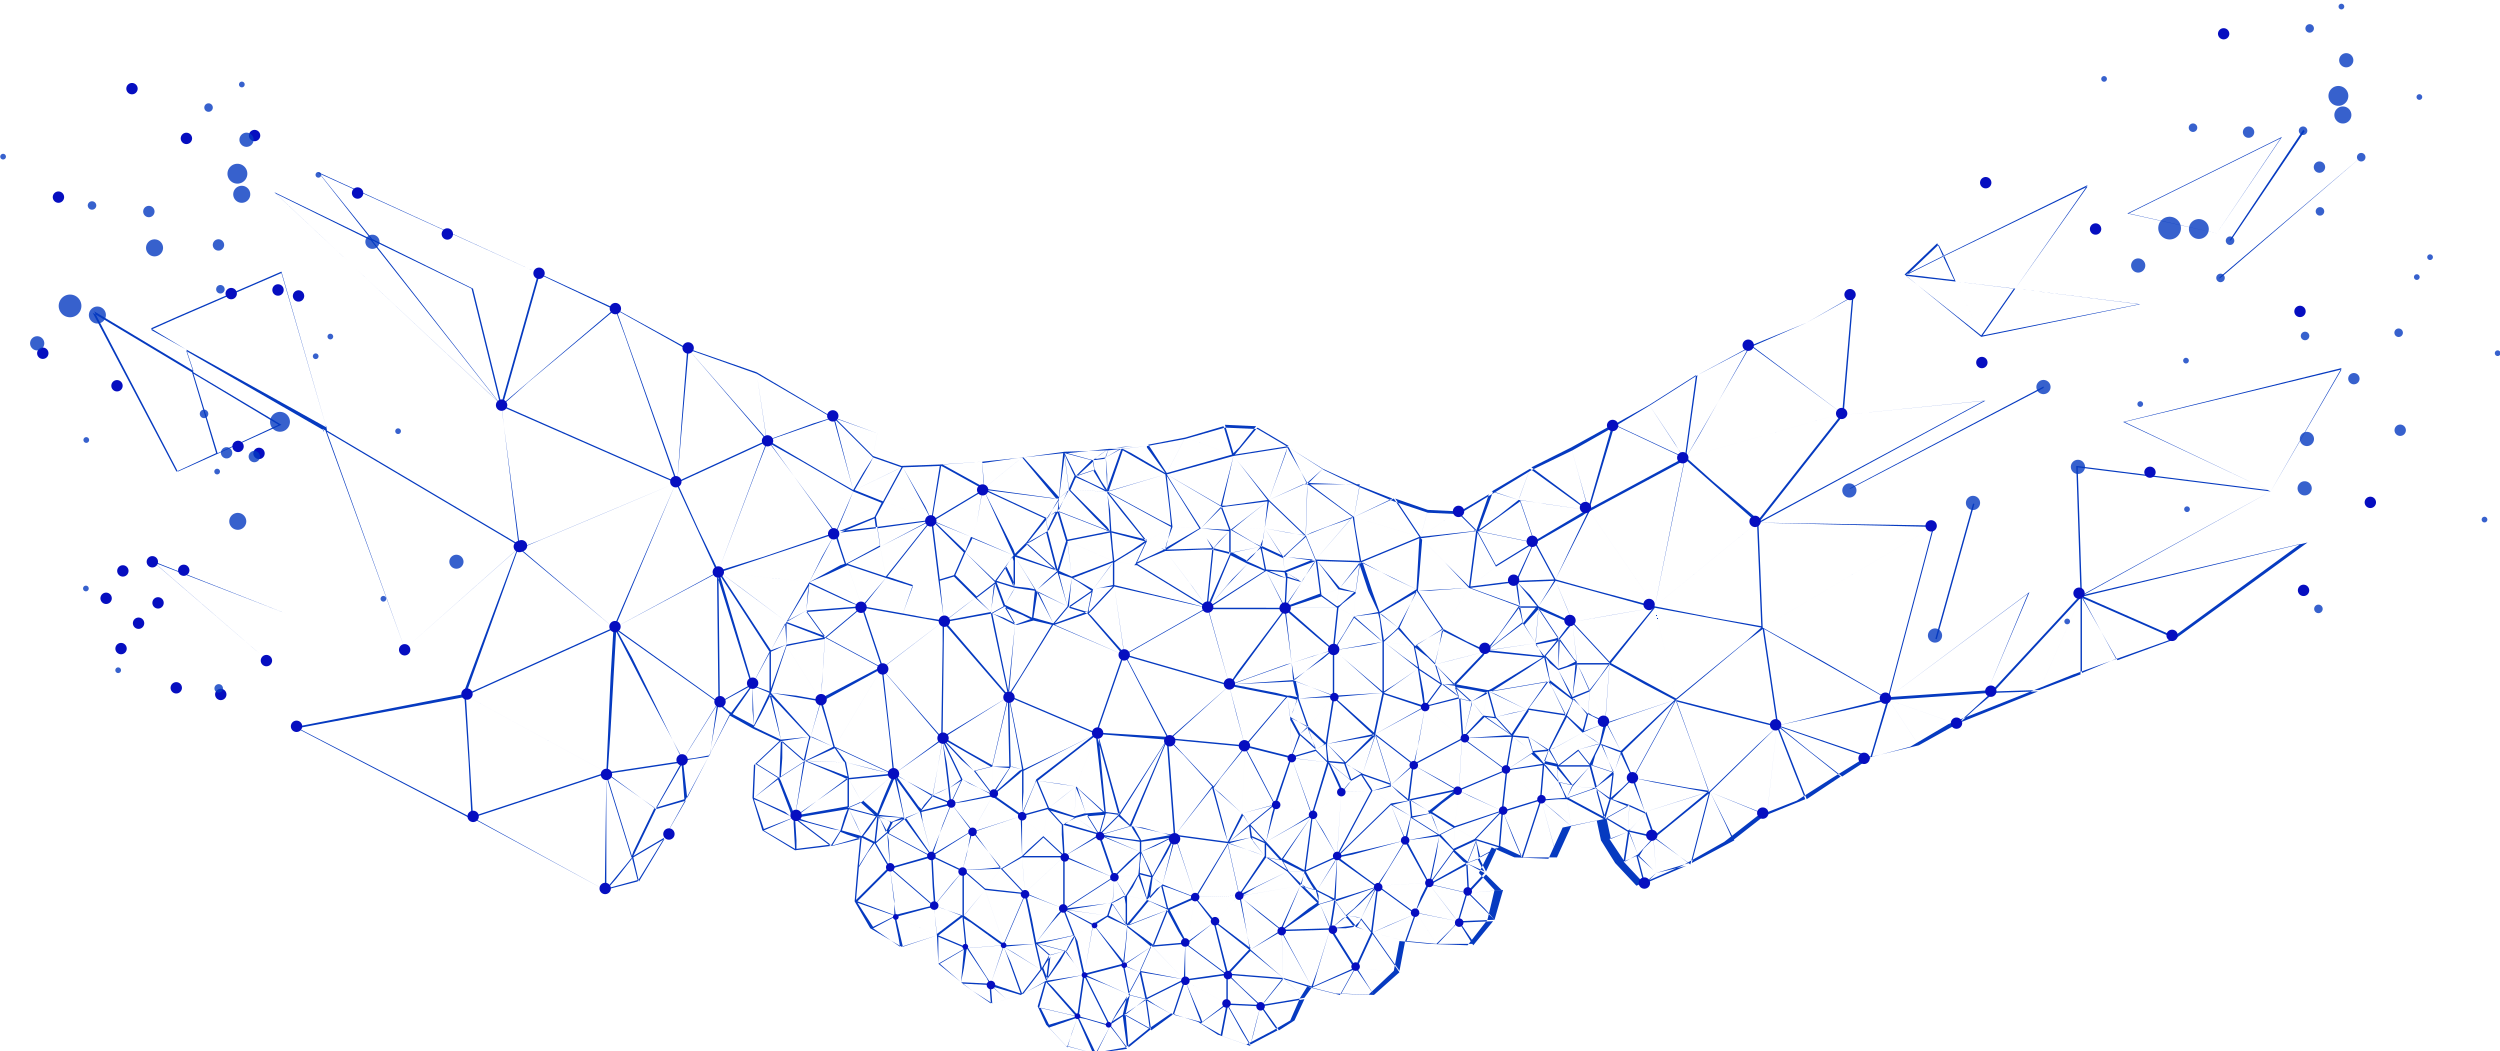 <svg width="716" height="301" fill="none" xmlns="http://www.w3.org/2000/svg"><g clip-path="url(#clip0_2_4390)"><path d="M596.675 170.406l53.639-29.653 20.318-35.34-62.579 15.436 41.449 19.498-54.859-6.906 1.22 36.965-25.195 27.216-29.664 2.031L580.827 170l-10.971 26.403 11.378-26.809-40.23 30.059 13.004-49.151-49.982-.812 64.611-34.934-40.636 4.062 2.844-34.122-13.409 7.718-15.848 6.906-15.442 8.124-13.409 8.53-10.159 6.093-12.191 6.906-11.784 5.687-11.378 6.905-9.347 5.687-8.939-.406-9.753-3.25-9.753-4.062-10.158-4.874-10.159-6.499-8.94-5.281-9.346-.406-11.378 3.249-10.972 2.031-10.972 1.219-12.597.406-11.784 1.625-11.784 1.219-12.191.812-10.972.406-8.127-2.843 1.219-6.5-12.597-4.468-21.943-12.998-19.912-6.906-20.724-11.374-21.943-10.155-62.985-28.84 15.035 19.091-27.632-13.405 65.017 60.931 4.876 39.809-54.858-32.497v-.406L80.603 77.79l-30.07 13-7.315 3.25 10.159 6.092 2.031 6.093-28.445-17.06 23.975 45.901 11.785-5.281 17.88-8.124-25.195-15.029-2.031-6.094 39.416 22.748v.406l-.406-.812.813.406 22.756 62.556 32.102-28.435-15.442 41.434-47.95 9.342 50.388 25.998 38.198 20.716 9.346-2.437 7.721-12.592 6.095-10.968 6.502-12.186 6.095-11.78 6.502 3.656 7.721 3.656-7.315 6.905-.406 9.343 2.844 9.343 9.347 5.687 10.158-1.219 8.534-2.437-.813 8.53-.812 9.749 4.469 7.718 8.94 5.281 10.159-3.25.407 8.124 6.501 5.281 3.251 2.437 5.689 3.656 4.064-1.219 4.063-1.218 6.908-3.656-2.031 6.905 2.438 5.281 5.689 6.093 7.72 2.031 9.347-1.625 6.501-5.28 6.502-4.469 7.721 2.438 5.689 3.656 8.127 2.843 7.721-4.062 4.876-2.844 2.844-6.499 2.032-3.25 8.127 2.032 9.347.406 7.314-6.906 1.625-8.53 8.534.812 10.972.406 5.689-7.311 2.031-8.531-4.47-4.874 3.658-7.312 6.501 2.844 9.753.406 4.063-8.937 9.753-2.031 1.219 5.687 4.064 6.499 6.095 6.5 13.003-5.687 12.191-6.906 9.346-7.311 11.378-4.469 10.159-6.499 8.534-5.281 13.816-3.656 10.971-6.499 23.569-9.343 12.191-4.874 10.159-3.656 17.067-6.093 37.791-27.622-62.173 14.623zm-546.143-35.34L26.557 89.571l28.445 17.061 6.908 23.153-11.378 5.281zm29.258-13.405l-17.474 8.124-6.908-22.747 24.382 14.623zM43.218 94.445l7.314-3.25 2.845 8.937-10.16-5.687zm10.159 5.687l-2.845-8.936 30.07-12.999 13.004 44.683-.406-1.219.406.813-40.23-22.342zm617.255 5.687l-20.318 34.934-41.854-19.904 62.172-15.03zm-20.318 34.934l-54.045 29.653-1.219-36.559 55.264 6.906zm-156.041 95.459l-4.47-9.343 15.848 6.499-9.346 7.312-2.032-4.468zm-320.615 18.685v-32.496l7.315 23.56-4.47 5.687-2.845 3.249zm242.595 10.562l-4.876 4.874-5.689-8.936 2.031.406 9.753 2.031-1.219 1.625zm-11.378-2.844l-2.438 6.906-9.346-2.437 12.19-5.281-.406.812zM276.06 277.239l.813-5.687 5.689 8.53.812 1.625-8.127-.406.813-4.062zm-29.258-37.778l-5.689-1.624 2.032-6.093 2.032 4.062 1.625 3.655zm-6.095-1.624l-8.94-2.438-3.657-1.218 14.629-2.437-.813 2.031-1.219 4.062zm0 0l-2.845 4.468-10.158-7.718 10.565 2.843 2.438.407zm-41.855-20.717l-3.251.406 2.439-4.062 7.314-11.78-2.032 14.624-4.47.812zm-25.194 4.062l-38.197 12.593-2.032-34.528 40.229 21.935zm84.522-87.335l-5.282 9.749-8.127-3.249 11.784-5.687 1.625-.813zm141.006 8.937l7.314 10.968-18.692-5.687 11.378-5.281zm64.204-20.717l19.099 8.937-26.413 14.217-.813.406 7.315-24.372.812.812zm-3.657 112.114l-10.565-5.687 8.127-2.844 2.438 8.531zm-43.074 2.843l13.004-4.468-7.315 7.718-5.689-3.25zm3.658 18.28l-.407-8.125 5.283 2.844-4.876 5.281zm-92.243 30.871l1.219 8.531-7.315-4.062.813-.407 5.283-4.062zm-112.155-89.772l-.406-.406 4.876-8.936v10.967l-4.47-1.625zm-25.6 43.465l-8.94 5.28 6.502-13.404 2.438 8.124zm-9.346 5.28l-7.315-23.56 13.816 9.749-6.095 12.593-.406 1.218zm48.762-112.925l14.629 8.53-1.625 4.062-3.251 7.718-.406-.406-18.693-25.185 9.346 5.281zm84.522-.813h-.812l4.063-2.843-.812 2.437-2.439.406zm60.141 7.312v2.031l-.406 12.592-10.565-10.155 9.752-4.468h1.219zm32.509 15.436l15.848-2.031-2.032 15.842-13.816-13.811zm36.165-9.749l11.378 1.625-15.035 8.936-4.063-11.78 7.72 1.219zm5.689 84.085l-1.219-2.437-.812-2.031 3.657.812-.406.812-1.22 2.844zm-7.72.406l-10.566 3.25 1.219-11.374 9.347 8.124zm-10.972 3.25l-13.41 4.468 1.219-10.155 3.251 1.625 8.94 4.062zm-95.087 47.526l-8.534-1.625 3.251-7.312.813.813 8.533 8.936-4.063-.812zm-27.633-10.561l.407-.813 2.438 10.968-4.876-6.5 2.031-3.655zm-92.242-73.118l-9.347 5.281-.406-36.559 9.753 31.278zm-41.042 25.591l21.536-3.249-7.72 13.405-13.816-10.156zm21.536-3.656l-21.536 3.25.812-12.186 1.626-28.841 4.47 8.124 14.628 29.653zm304.768-34.527l-20.318 16.654-6.095-25.997 30.476 5.687-4.063 3.656zm-33.728 54.432l4.876-5.281 2.439 6.905-7.315-1.624zm-.406 0l.406-6.906 4.47 2.031-4.063 4.468-.813.407zm1.219-14.624l-.813 7.312-4.876-1.625 5.689-5.687zm-49.576 3.25l-1.219 10.155-6.501-4.062 2.844-2.437 4.876-3.656zm-25.194 40.621l-4.47 9.749v-11.374l2.438.812 2.032.813zm-4.47 9.749l-6.908-10.968 6.908-.812v11.78zm-91.023-6.5l7.72 2.031-4.063 1.219-3.657-3.25zM250.46 148.471l.406 2.843-10.159 1.219 9.753-4.062zm62.578-15.842l.407 2.031-4.877 1.625 4.47-4.062v.406zm125.565 83.272l3.25 2.844-10.159 1.625 6.909-4.469zm-26.414 23.56l-2.844 13.405-6.502-12.186 9.346-1.219zm-22.349 23.56l4.47-8.936-1.626 12.592-2.844-3.656zm-134.098-41.026l-8.94 7.717-3.657-6.499 12.597-1.218zm94.275-76.774l13.003-1.625-10.565 8.125-2.438-6.5zm13.003-1.625l-.812 7.718-9.347.407 4.47-3.656 5.689-4.469zm82.491 22.342l9.752-19.498 18.693 27.216-18.286-4.875-10.159-2.843zm34.134 34.527l-15.442 5.281-4.47 1.625 1.219-17.061 10.159 5.687 8.534 4.468zm-40.636 15.03l-7.315 4.875 1.22-7.312.406-2.031 1.625 1.219 4.064 3.249zM380.9 258.147l1.219-.406-1.219 7.718-2.845-6.5 2.845-.812zm-54.452 20.31l-3.251 6.094-1.625-8.125 4.876 2.031zm-4.876-2.437l-10.972 2.844 2.438-14.218 8.534 11.374zm-24.788-6.093l-1.219-6.499-1.625-7.312 5.282 2.031 5.283 2.031-1.625 1.625-6.096 8.124zm-20.724-7.718v-12.592l6.095 5.28-4.063 4.875-2.032 2.437zm-8.533-8.53l-.407-8.124 8.534 4.062-7.721 9.342-.406-5.28zm-12.191-32.091l-12.191 1.219-.813-4.468 7.721 2.031 5.283 1.218zm-19.912-25.591l.813-13.405 15.848 8.531-17.067 8.936.406-4.062zm3.658-43.058l2.844 8.531-1.219.406-8.94 4.874 7.315-13.811zm34.133 12.186l6.096 6.094-8.94 6.905-1.219-11.78 4.063-1.219zm20.725-9.342l1.625-.813 4.064-2.437 2.844 10.968-.406-.407-8.127-7.311zm34.54-.813l6.908-4.062-.813 3.25-.812 3.249-1.219-.406-4.064-2.031zm7.314-4.062l7.721.406-4.876 2.844-4.876 2.843.406-1.625 1.625-4.468zm107.278 64.993l.407-1.218 2.438 4.062-3.657-.813.812-2.031zm-70.706 37.778l-5.689 12.592-6.095-4.874-5.689-4.875 3.251-.406 14.222-2.437zm-78.833 2.437l-6.095 14.217-5.283-15.436 11.378 1.219zm-56.077-91.803l5.283-2.437 4.063 11.78-1.219-.406-13.816-6.5 5.689-2.437zm38.604 9.343l3.251-2.437 4.47 4.062-13.004 2.437 5.283-4.062zm14.222-12.999v7.312l-2.438-5.281 2.032-3.249.406 1.218zm.407-1.218l3.251 5.28 2.438 4.062-2.032-.406-3.657-.406v-8.53zm173.514 56.056l-2.032 6.093-3.251-8.124 4.064 1.625 1.219.406zM275.654 249.21l1.625-6.499 1.219-4.468 8.127 10.155-4.47.406-6.501.406zm-29.258-75.148l-10.159 8.53-5.283-7.311 15.442-1.219zm.406 0l5.689 17.061-15.848-8.531 10.159-8.53zm86.961-16.248l10.565-.407h2.844l-.812 8.125-.813 8.124-5.283-7.312-6.501-8.53zm28.038-3.656l.407-2.844 4.876 7.718-6.096-2.843.813-2.031zM388.214 170l-.406 6.499-4.47-2.437 1.219-1.219 3.657-2.843zm47.95 8.124l-9.752 7.718 8.94-12.186.812 4.468zm-54.045 79.211l-4.876-2.438 4.876-7.718.813-1.624-.813 11.78zM305.318 154.97l-2.438 8.124-2.845-10.967 5.283 2.843zm53.639 4.062l-1.626 1.625-4.47-2.437 8.127-1.625-2.031 2.437zm2.031-2.031l.407 1.625.813 4.468-1.626-.812-3.657-1.625 1.219-1.218 2.844-2.438zm7.315 6.906l4.063 2.437-3.657-1.219v-.812l-.406-.406zm0 9.749l4.47-6.906 5.282 3.25-9.752 3.656zm28.038 10.155l8.534 1.219 1.219 6.093-4.47-3.25-5.283-4.062zm12.598 4.468l2.031 2.031-4.47 1.219-1.219-6.093 3.658 2.843zm39.822-8.53l-2.438 3.25-5.689-8.531 9.347 4.062-1.22 1.219zm3.251 34.934l1.219-4.875 4.877 3.25h-.407l-5.689 1.625zm-69.08 30.465l-8.94 4.062 2.032-15.842 2.844 4.469 4.064 7.311zm-50.388 8.531l1.625 6.499-.813-.406-4.876-2.031 2.844-3.25 1.22-.812zm-27.226 6.499l13.816-8.937-.407 7.312-13.409 1.625zm-35.353-48.745l.406-32.903 18.286 21.123-18.692 11.78zm33.321-47.932l2.438-8.125 1.219 9.749-3.657-1.624zm15.441-2.438l-.812 1.219-4.877 6.499-5.689-3.249 7.315-2.844 4.063-1.625zm.407 6.5v-6.5l6.095.407-6.095 6.093zm6.501-5.687l19.912 12.186-4.47-1.219-21.943-5.28 5.689-5.687h.812zm125.158 26.809l-4.063-5.686 3.657-4.469 1.219 10.968-.813-.813zm-114.186 50.776l15.035 2.032-9.346 15.435-5.689-17.467zm-9.752 20.311l-4.064 4.874v-8.124l5.689 1.219-1.625 2.031zm-34.134-83.679l2.438 1.219-4.47 1.624-2.845-4.874 4.877 2.031zm9.346 2.437l4.063-4.874 5.283 1.625h-.406l-8.94 3.249zm10.971-9.749l5.689-7.718v6.5l-5.689 1.218zm69.894 5.281l-1.219 11.78-13.41-11.78h14.629zm13.409 24.372l9.753-6.905 1.625 10.561-11.378-3.656zm21.537 1.219l-1.219-1.219-3.251-2.437 3.251.406.407.813.812 2.437zm-4.876-3.656l4.876 3.656-9.346 2.437 4.47-6.093zm0 0l-1.625-5.28 5.282 5.28h-3.657zm-6.502-4.062l6.096 4.062-4.47 6.093-.407-3.656-1.219-6.499zm1.219 10.562l-13.816 7.717 2.438-11.373 10.972 3.656h.406zm-32.102 31.278l-2.031 15.435-6.096-3.249 2.438-3.656 5.689-8.53zm-86.554-36.153l1.626-18.686h10.565l-8.94 14.624-3.657 5.687.406-1.625zm95.494 28.841l-1.625-3.656-2.032-4.062 6.095 4.874-.812.813-1.626 2.031zm-65.423 24.372l-4.064-11.78 11.378 4.875-3.251 2.843-4.063 4.062zm30.476-28.028l6.909-8.53-.813 18.685-8.127-7.312 2.031-2.843zm-23.162 25.185l.407-3.656.812 1.625 2.032 4.874-3.251-.812v-2.031zm-51.201-24.373l-2.844 6.093-.407-4.062 3.251-2.031zm.407-.406l3.25-2.437 4.064 5.281.813 1.218-6.096-2.843-2.031-1.219zm16.254-7.718l.813 4.875-2.845-.813h-.406l-.407-19.092 2.845 15.03zm30.477-27.622l29.664 8.53-17.067 15.436-12.597-23.966zm39.823 53.213l-3.658-1.625-.406-2.843 4.064 4.468zm17.473-28.028l.406 4.874-3.251-3.249 2.845-1.625zm-8.534 3.656l5.689-1.625 3.251 3.25-9.752-1.219.812-.406zm-18.286-20.717l17.474-.812-1.626 4.062-3.251-.813-12.597-2.437zm19.099 14.624l-2.032 5.687-.406-10.156 2.438 4.469zm-15.035 2.843l12.597-7.718.406 10.562v.406l-13.003-3.25zm13.003-7.718l4.877 2.437-2.439 2.031-2.438-4.468zm-1.219-6.093l.813 6.093-12.597 7.718 10.972-12.999.812-.812zm3.657 10.968l4.47 4.062-6.908 2.031 2.438-6.093zm-2.844-5.281l-.813-5.687 1.626.406 1.219.406-1.626 4.063-.406.812zm2.032-5.687l-2.032-.406h-.813l1.626-4.062.812 3.656.407.812zm-5.689 2.844l-9.346 10.967-4.47-17.061 16.254 3.25-2.438 2.844zm-.813 28.028l-9.346 2.437.813-18.685 8.533 16.248zm-.406 0l-6.908 5.687-2.032-3.25 8.94-2.437zm.406-.406l-5.689-10.968-2.844-5.281 13.003 3.25-.406 1.219-4.064 11.78zm11.784-15.842l-1.625-1.625-2.845-2.438.407-.406 1.625-1.625 1.219 3.25 1.219 2.844zm-7.314-8.937l.813-1.625 1.219-3.656 2.844 8.124-4.876-2.843zm2.438-5.281v-.812l-.813-4.062 3.251 1.218 7.721 2.844h-.813l-9.346.812zm-15.441 13.405l-21.537-2.031 17.067-15.03 2.031 8.125 2.439 8.936zm13.409 3.656l5.283 14.624.406 1.624-10.159-2.843 4.47-13.405zm0 0l10.159 1.219-4.47 15.029-5.689-16.248zm8.94-3.656l-2.032 1.219-2.031-5.687 4.47 4.062-.407.406zm-4.063-5.281l-2.845-8.124 9.753-.406-6.908 8.53zm4.063-19.498l2.845-2.437v12.999l-11.378-4.468 8.533-6.094zm-8.127 6.094l-.813-4.875 11.378-3.656-10.565 8.531zm-.813-4.875l.407 4.875-17.474 1.218 4.47-1.625 12.597-4.468zm-65.829 46.308l-5.283 3.249 1.219-7.717 4.064 4.468zm-19.506-8.937l2.032-3.249 2.845-4.469 3.251.813-.813.406-7.315 6.499zm30.071 11.78l-3.251-5.28 4.876-.407-.812 2.844-.813 2.843zm-6.908-4.874l-3.251 2.031-3.657-4.062 6.908 2.031zm12.597-.813l-5.283 5.281 1.626-5.687h.812l2.845.406zm-27.632 0l4.063-9.749 3.251 7.718-7.314 2.031zm23.568-.812l-8.127-7.312 5.689-14.623 2.438 21.935zm-8.127-7.312l-10.971-1.625 16.66-12.998-5.689 14.623zm-7.721 6.093l-3.25-7.718 6.095.813 4.876.812-3.657 2.844-4.064 3.249zm7.721-6.093l-.406 8.531-7.315-2.438 7.721-6.093zm8.534 7.312l-2.032-21.529 6.095 21.935h-.813l-3.25-.406zm-2.439-22.342l19.912 1.625-13.816 21.529-6.096-22.341v-.813zm-6.908 4.875l-10.565 8.124-3.657-2.437 19.911-10.155-5.689 4.468zm-14.222 5.687l3.657 2.437-.406 1.219-3.657 8.53.406-6.093v-6.093zm6.908 10.968l-1.219 7.717-6.095-5.686 7.314-2.031zm8.533-6.094l1.626 1.625 5.689 5.281-4.876.406-.407-1.218-2.032-6.094zm5.689-15.842l7.721-22.341 12.191 23.56-19.912-1.219zm-21.536 10.968v12.592l-8.128-5.687 7.315-6.093.813-.812zm15.035 12.999l.406-8.125 1.219 2.844 1.626 4.468h-.407l-2.844.813zm12.597 0l3.251 2.843-8.534 2.437 5.283-5.28zm.406-.407l2.845-4.468 10.159-16.248-10.159 23.56-2.845-2.844zm-19.099-54.432l19.912 8.531-7.721 22.341-12.191-30.872zm12.191 31.278l-8.127 4.063-12.597 6.093-4.064-20.717 24.788 10.561zm-24.788 9.749l-1.625 2.438-3.251 4.874v-7.718l4.876.406zm18.286 14.624l.813-.406 5.283 3.656 1.219.812-9.753-2.843 2.438-1.219zm.813-.406l1.626-.406 1.625-.407 3.251 5.281-2.438-1.625-4.064-2.843zm7.315 4.874l8.533-2.437.406.812 2.032 3.25-3.251-.406-7.72-1.219zm11.378 4.875v-2.844l8.939-1.218-4.876 2.437-4.063 1.625zm0-3.25l-2.032-3.656-.407-.406 8.94 2.031 2.438.406-8.939 1.625zm.406-3.656l-3.251-.406 10.159-24.372 2.032 27.215-8.94-2.437zm29.258-23.154l-8.94 11.374-12.597-13.405 21.537 2.031zm1.219 22.342l-5.689 4.874 4.063-7.718 1.626 2.844zm-5.689 4.874l5.689-4.468.406 3.25-6.095 1.218zm10.565 0l-4.47-4.874 6.908-5.687-.813 2.843-1.625 7.718zm17.88-22.747l4.469.406 1.626 4.468-6.095-4.874zm-.407-4.062v-1.219l4.876 5.281-4.469-.407-.407-3.655zm-10.159-24.373l-1.625.406-15.848 5.687 15.848-21.529v.813l1.625 14.623zm-15.441 2.437l-2.438 3.656-3.251-11.374-2.845-10.155h21.944l-13.41 17.873zm-52.827-13.405l12.191 30.872-24.788-10.561 9.347-15.03 3.25-5.281zm-17.473 40.621l4.47-19.092.406 19.092h-4.876zm0 7.718l-4.876-6.499 4.876-1.219v7.718zm-14.222-15.029l5.282 10.967-3.251 2.437-.812-6.905-1.219-6.499zm1.625 13.404l.406 4.062-4.876-2.031 2.032-.812 2.438-1.219zm3.657-1.624l.407-.813 8.533 4.468-11.784 2.438 2.844-6.093zm17.474 21.122v-11.373l6.095 5.686-4.47 4.063-1.625 1.624zm11.378-8.936v2.843l.406 5.687-5.689-5.281 5.283-3.249zm22.349 4.874v2.844l-10.971-4.469 10.971 1.625zm0 3.25v1.625l-.406 4.468-6.908.812 7.314-6.905zm.407-.406l9.346-4.469-6.096 11.374-2.844-6.093-.406-.812zm12.19-27.622l8.127 8.936-10.565 13.811-2.032-27.216 4.47 4.469zm36.572 17.467l-8.533 12.186-4.47-4.875 13.003-7.311zm-13.003 7.311l1.219-4.468 1.625-6.093 10.159 2.843-5.282 3.25-7.721 4.468zm17.067-28.434l-4.876-4.469 6.908-8.53-.813 5.281-1.219 7.718zm2.438-12.999l13.816-1.219-2.438 11.374-8.127-7.311-3.251-2.844zm-.406-13.405l-5.689 1.625-6.096 2.031-2.031-15.436 8.939 7.718 4.877 4.062zm-35.353-12.186l16.254-10.561 5.283 10.561H346.36zm-27.226-6.093l2.844 19.092-9.346-10.562-.813-.812 1.219-1.219 6.096-6.499zm2.438 19.498l-19.505-8.531 9.346-3.249 10.159 11.78zm-30.07-8.531l4.469-1.218 5.283 1.218h-9.752zm-12.598 41.84l-8.533-8.937 13.41 7.718-4.877 1.219zm0 0l-3.25 2.437-5.283-10.967 4.876 5.28 3.657 3.25zm-7.314 4.874l-4.47 2.031 2.845-15.435 1.625 13.404zm4.064 4.062l8.533-1.624-5.689 10.155-6.095-8.124 3.251-.407zm8.533-1.624l8.127 5.687-13.816 4.468 3.657-6.499 2.032-3.656zm8.127 5.687l.407 11.373-13.817-6.905 13.41-4.468zm6.502 6.093l5.689 5.28h-11.378l5.689-5.28zm5.689-2.844v-.812l10.159 2.843-9.753 6.093-.406-8.124zm21.537 13.811l2.438 6.906-5.689-1.219 1.625-2.437 1.626-3.25zm2.438 6.5l-2.032-6.906 3.251.812-1.219 6.094zm18.692-31.685l3.251 11.78 1.219 3.656-15.035-2.031 10.565-13.405zm.407 0l2.031 1.625 6.096 5.687-4.064 8.124-1.219-4.874-2.844-10.562zm4.47 15.843l6.095-1.625 4.064 5.28-10.159-3.655zm6.501-1.625l3.658 1.625v3.655l-3.251-4.062-.407-1.218zm4.064 4.468v-2.437l4.063 4.468-4.063-.812v-1.219zm13.41-10.968l4.47-14.623 3.657 8.124-8.127 6.499zm9.346-7.718l1.625-2.031 5.689 2.844-8.127.406.813-1.219zm1.625-2.031l2.845-1.624 2.844 4.468-5.689-2.844zm-6.908-10.561l3.657-.812 9.753-2.032-8.127 8.125-5.283-5.281zm0 0l.407-2.844 1.625-10.155 11.378 10.562-1.625.406-11.785 2.031zm15.848-14.624l-13.816.813v-12.999l2.844 2.437 10.972 9.749zm-49.575-24.778l4.876-5.687 6.095-6.499 4.877 2.031-15.848 10.155zm6.501-7.718l-6.501 7.718 6.095-14.624 4.876 2.438-4.47 4.468zm-6.908 8.124l6.096 21.935-29.664-8.53 8.533-4.875 15.035-8.53zm-27.226-6.093l-1.625 1.625-5.283 5.687v-.813l1.219-5.687 2.032-.406 3.657-.406zm-11.784-2.437l2.032 1.218 3.657 2.438-6.502 4.468.813-8.124zm4.47 10.155l-5.283-1.625 6.502-4.468-1.219 6.093zm-9.753 2.843l-5.689-1.625 1.22-7.717 4.469 9.342zm-29.664 51.589l-8.127 2.031 3.251-4.062 4.876 2.031zm47.138 21.122l6.908-.812-1.219 2.031-2.438 4.062-.407-.406-2.844-4.875zm3.251 7.718v5.687l-4.064-6.093 3.657-2.031.407 2.437zm-3.658 0l4.064 6.094-5.283-2.844.813-2.437.406-.813zm11.378-7.718l2.845 2.032-3.657 4.062.812-6.094zm0 0l4.064-6.905 2.032-4.062-3.251 12.999-1.219-.813-1.626-1.219zm21.537-9.748l7.315 2.437 3.251 1.218-7.315 10.968-1.625-7.312-1.626-7.311zm15.442 4.874l1.625 2.843-5.689-3.655 4.064.812zm.406.406l5.689 2.844h-4.063l-1.626-2.844zm8.534-13.405l8.127-6.499-1.219 18.279-6.908-11.78zm13.816-11.78l-2.845 1.625-1.625-4.468.813.406 3.657 2.437zm-4.47-2.843l6.908-6.499 1.625-1.625-3.657 10.967-4.876-2.843zm31.289-21.935l4.47 4.062-3.251-.813-1.219-3.249zm4.877 4.062l-4.064-3.656-.406-.406 4.876.812 4.064.812-.407.407-4.063 2.031zm20.317-12.999l-15.441-1.625 13.41-2.031 2.031 3.656zm13.41 9.749l-4.063 1.625-.813.406 1.219-8.53v-1.219l1.625 3.25 2.032 4.468zm-4.876 2.437l4.876-2.031-.406 6.5-4.47-4.469zm-23.162-2.843l-.813.406-.813-10.968 16.254 1.625-14.628 8.937zm27.225 7.312l-5.689.406 1.626-4.062.406-.813 3.657 4.469zm-26.006-5.687l-2.032-.813 16.66-2.843-5.689 8.124-8.939-4.468zm19.911 6.093l-4.47-9.343 6.502 4.874-.813 2.032-1.219 2.437zm-4.47-15.03l2.438 2.031-2.438 2.844-1.219-6.5 1.219 1.625zm2.438 2.031l3.658 7.718-6.096-4.874 2.438-2.844zm0-.406l-.406-.406-3.251-3.25 4.064-4.874-.407 8.53zm4.064 8.124l-1.219-2.437-2.845-5.281 4.877-1.625-.813 9.343zm-8.127-11.374l.812 3.656.813 3.25-16.66 2.843 10.158-6.499 4.877-3.25zm1.219 6.906l1.219 2.031 3.657 7.312-10.565-1.625 5.689-7.718zm10.971 9.343l-.812 3.249-.407 1.219-4.47-4.062 5.689-.406zm-5.689-13.811l-2.438.812v-8.53l4.877 6.499-2.439 1.219zm-4.469-5.281l-2.032 2.437-2.438-3.25 6.095-1.218-1.625 2.031zm-16.255 19.904l-3.251-.406 1.22-6.906 2.031 7.312zm.407 0l-2.032-7.312 10.971 5.281-4.063.812-4.876 1.219zm8.939-2.031l-4.469 6.905-4.47-4.874 8.939-2.031zm14.629-12.592l-.406-.407h9.346l-5.689 7.718-3.251-7.311zm-26.413-4.063l.813 10.968h-.406l-8.94-1.625 7.72-8.124.813-1.219zm-14.629 3.656l1.626 5.281-6.096-4.062 4.47-1.219zm-15.035-6.499v14.217l-13.816-11.78 10.565-1.625 3.251-.812zm-27.226-9.749l9.753-3.25 4.47 3.25h-14.223zm0-8.53l4.064 1.218-4.47 6.5.406-7.718zm-.406 0l-.406 8.124-5.283-10.155 4.063 1.624 1.626.407zm-22.35 7.718l1.626-16.249 4.876 1.219-6.502 15.03zm-23.975 14.217l-2.844-19.498 26.413 6.093-23.569 13.405zm-15.035-21.935l-.406 2.843-.813 5.281-2.438-9.343 3.657 1.219zm-19.099 7.718l2.845-4.875 4.876 8.53-7.721-3.655zm-3.657 2.437l3.657-2.031.813 1.218 2.032 3.656-3.251-1.625-3.251-1.218zm6.502 3.249l-2.032 19.905-4.064-19.092-.812-4.062h.406l6.502 3.249zm-2.032 20.717l-4.47 19.498-7.314-4.062-6.908-4.062 18.692-11.374zm-18.692 12.186l-2.845 16.249-10.971-6.5 13.816-9.749zm2.438 18.28l6.095 7.718-11.378 6.905 2.845-8.53 2.438-6.093zm6.501 8.124l12.191 6.093 1.626.812-6.096 3.656-7.721-10.561zm25.601 7.312l-10.972 10.155-.812-10.155h11.784zm8.127-4.875l2.032-1.219 4.063 11.78-13.816-6.093 7.721-4.468zm6.502 10.561l3.251 5.281-2.032 1.219-1.626.812v-1.218l.407-6.094zm32.508-9.342l3.251 14.623-12.191.406 8.94-15.029zm41.042-15.436l-9.752 18.279 1.219-17.873 8.533-.406zm.407 0l-.407-.813-2.438-3.655 8.127 2.843-1.219.406-4.063 1.219zm-2.845-4.875l3.657-11.374 4.47 14.218-8.127-2.844zm14.629-2.843l-10.972-8.531 14.223-7.717-2.845 15.435-.406.813zm6.502-17.061l6.501-1.625.813 11.374-10.565-8.936 3.251-.813zm26.413 1.625l10.565 1.625-10.565 6.093v-7.718zm6.095 11.374l4.876-9.343 3.658 3.656.812.812-7.314 4.062-2.032.813zm9.346-4.875l-1.219 4.875h-8.127l1.219-.406 8.127-4.469zm4.877 3.25l-1.626-1.219-3.251-2.031 2.845-1.218 3.251-1.219-1.219 5.687zm1.625-6.093l-1.625.812-4.47 1.625 1.219-4.874 4.876 2.437zm-19.099-32.903l5.689 8.53-1.219.407-5.282 1.218v-.812l.812-9.343zm-.812 10.155l-3.251-5.281 4.063-4.468-.812 9.749zm0 0l-13.816 2.031 10.158-7.718 3.658 5.687zm-14.629 2.437l-8.94 9.343-5.283-5.687 4.877-1.218 9.346-2.438zm-19.099 4.875l-6.502 4.468-3.251 2.031v-14.217l9.753 7.718zm-23.975-5.281l5.689-9.343 8.127 6.906-13.816 2.437zm0-.406l1.219-11.78 4.47 2.437-2.845 4.875-2.844 4.468zm-13.816-20.31l-4.876-2.031 4.47.406.406 1.625zm-5.689-2.438l-1.219-6.093 6.095 2.844-4.876 3.249zm-49.169-.406l-6.502 2.437-1.219-10.155 13.003 5.687-5.282 2.031zm-7.721 10.968l-4.064 4.874-4.876-9.342.407.406 8.533 4.062zm-10.159 3.249l-4.876-8.53 5.689.813-.813 7.717zm-4.876-8.53l-.813 1.219-2.032 3.656-2.438-6.5 5.283 1.625zm-2.845 29.653l-17.067-19.904 13.41-2.437 4.876 23.56-1.219-1.219zm-17.879 13.405l-13.816 10.155-3.251-29.653 17.067 19.498zm-13.41 10.562l10.565 5.686-2.438 2.844-.813 1.219-.812-.813-6.502-8.936zm30.477 26.809l5.689-3.249.406 4.874.406 5.281-6.501-6.906zm31.695 2.437l-13.816 8.937v-14.623l13.816 5.686zm-.406 7.312l-1.219 3.656-11.378-1.625 12.597-2.031zm4.064 6.5h-8.94l3.657-2.438 5.283 2.438zm.812 0l5.689-6.906h.407l5.282 2.437-11.378 4.469zm9.753-11.78l3.657-13.405 5.689 17.06-5.283-2.031-4.063-1.624zm29.664-7.718l6.095 4.062-13.41 6.499 7.315-10.561zm11.378 4.062l8.94-4.062-5.689 9.342-1.626-2.437-1.625-2.843zm21.13-23.56l3.251-.813v4.875l-5.282-3.656 2.031-.406zm3.658 4.468l4.876-1.219.406 4.469-5.282-3.25zm4.47-1.219l-4.877.813v-5.281l2.032 2.031 2.845 2.437zm3.25-17.467l1.626-9.342 10.565 8.936-13.816 7.312 1.625-6.906zm12.597-.812l-.812-10.968 3.251.813v.812l-2.439 9.343zm2.032-8.124l.407-2.031 3.25 4.062-5.689 6.093 2.032-8.124zm.407-2.031l4.47-2.844-1.22 6.906-.406-.406-2.844-3.656zm6.908 4.874l4.063 4.468-6.908-4.874 2.845.406zm9.346-2.031v7.312l-4.47-.406 4.47-6.906zm5.689 10.968l-5.689-3.656 10.565-6.093-4.876 9.749zm14.629-1.625l-2.845 5.687-3.251-4.062 6.096-1.625zm-2.032-8.124l-1.219-.813.406-6.499 1.219 2.437 3.251 6.5-3.657-1.625zm2.032-10.968l2.844-4.062-1.219 16.655-4.47-8.937 2.845-3.656zm-6.502-4.062l-1.219-11.374 10.565 11.374h-9.346zm-40.636.406l1.219-5.28.813-4.469 12.191 6.093-14.223 3.656zm0-.406l-5.282-5.281 7.72-4.468-2.438 9.749zm-11.784-8.936l-2.845 2.437-1.219-7.718 5.283 4.062-1.219 1.219zm-16.254-7.312l-4.47-3.25 4.876-1.625-.406 4.875zm-20.318-10.562l4.876-3.249.407 3.656-5.283-.407zm-9.346-4.874h-.813v-6.499l8.533 4.874-7.72 1.625zm-1.219-6.093v6.499l-4.877-1.219 2.032-2.437 2.845-2.843zm-23.975 3.249l-2.845 6.094-6.095-.407 7.314-4.468 1.626-1.219zm-9.347 5.281l-13.003-5.687 12.191-2.437.812 8.124zM285 167.156l2.438 6.5-3.657 2.031.812-7.718.407-.813zm0 0l-1.219 8.125-4.064-4.062 5.283-4.063zm-15.035 17.061l-.407 27.216-17.067-19.904 17.474-13.405v6.093zm-6.502 48.339l3.251 12.186-7.315-10.561 4.064-1.625zm.406 0l8.534-2.031-5.689 14.217-2.438-9.343-.407-2.843zm14.223 5.687l-1.219 6.499-1.219 4.468-8.534-4.062 10.972-6.905zm8.533 10.561l6.502 6.906-10.972-1.219 4.47-5.687zm30.477 13.405l-2.032 1.219-2.032 1.218-7.72-4.062 11.784 1.625zm13.003 0l4.47-1.625-4.063 10.155-7.721-5.686 7.314-2.844zm2.845-8.53l2.438.812 6.502 2.437-7.315 3.25-1.625-6.499zm21.943 2.843l-6.908 7.312-5.689-6.906 12.597-.406zm4.876-2.437l8.94-4.468 3.657 4.062-16.66 2.843 4.063-2.437zm9.347-4.468h4.47l-.813 3.656-2.845-2.844-.812-.812zm4.47.406l.812 1.625 2.032 3.249-4.064-1.218 1.22-3.656zm19.505-23.56l5.282 3.656-15.035 14.623 9.753-18.279zm9.752 2.031l-4.47-3.656 6.096-5.687-1.219 9.749-.407-.406zm-4.47-3.656l-4.47-14.217 10.972 8.53-6.502 5.687zm44.699-10.155l-4.063.406-1.219-4.062 5.282 3.656zm8.94.406l3.251 4.062h-8.533l5.282-4.062zm8.127-7.718l4.064 7.718-5.689-2.031 1.625-5.687zm-19.505-33.715l3.251-4.875 1.626-2.437 4.876 11.78-9.753-4.468zm-4.47 4.874l-.812-3.249-.407-1.219h4.877l-3.658 4.468zm-31.289 6.5l-8.534-1.219 4.064-3.656 4.47 4.875zm-10.159-9.343l.406 1.625.813 6.499-1.219-1.219-6.908-6.093h.406l6.502-.812zm-2.032 0l-4.876.812.406-6.499 6.502 5.281-2.032.406zm-4.876-6.093l-4.064 3.656-.812.406.406-4.875 2.032.407 2.438.406zm-10.972-8.937l1.219 9.343-5.282-3.25.406-.812 3.657-5.281zm-4.063 6.093l-4.47-2.843 8.533-3.25-.812.813-3.251 5.28zm-10.972-12.998l-.406 2.843-2.438-1.219-6.096-3.655 9.347-.407-.407 2.438zm-9.752-1.625l-4.47 4.874-2.032-2.843-1.626-2.844 8.128.813zm-17.88 5.28l9.752-6.093 3.251 5.687-13.003.406zm-.406.407l7.72 10.155 4.064 5.687-19.912-12.186 3.251-1.625 4.877-2.031zm-9.347-.407l-5.282 3.25-.407-3.656-.406-4.874 10.159 2.437-4.064 2.843zm-12.597-4.062l-6.095 1.219-2.438-8.124 14.629 5.687-6.096 1.218zm-8.939-6.499l1.219 4.062 1.219 4.062-5.283-2.843.406-.406 2.439-4.875zm0 17.061l2.844 9.749-8.94-4.468.407-.407 5.689-4.874zm-12.191 4.062l-5.283-1.625 2.845-4.062 1.625 3.25.813 2.437zm-37.791 23.154l5.689-15.03 11.378 2.031-17.067 12.999zm0 0l-5.689-17.061 11.378 2.031-5.689 15.03zm-21.131-23.967l11.378 5.281 3.251 1.219-15.442 1.218.407-5.28.406-2.438zm-6.502 10.968l5.689-3.25 5.283 7.312-3.251-1.218-7.721-2.844zm29.664 34.528l.813 8.936-16.66-7.718 13.409-22.341 2.438 21.123zm4.064 21.529l-7.314-.813 4.876-11.373 2.438 12.186zm-2.844-11.78l7.314 10.155-4.47 2.031-1.219-5.281-1.625-6.905zm30.476 26.403l-4.47 5.687-6.095-5.281 10.565-.406zm6.908 6.906l10.972-10.155v14.623l-6.095-2.437-4.877-2.031zm29.258 9.749l4.064 3.249 2.844 2.438-8.127 5.28.813-6.499.406-4.468zm19.505-8.124l-2.438 12.592-4.876-9.343 7.314-3.249zm0 0l4.064 5.28 1.219 1.625-7.721 5.687 2.438-12.592zm31.696-3.25l2.844.812.813 3.25-4.876-4.874 1.219.812zm3.657 2.437l-.406-1.218 3.251 1.624 1.219.813-4.064 1.218v-2.437zm5.283-10.155v-.406l11.378 8.124-11.785 4.062.407-11.78zm19.505-6.093l-4.064-9.749 5.689 3.25-1.625 6.499zm2.032-6.093l5.282-1.219 2.438 6.093-7.72-4.874zm.406-15.03l12.597 7.312-13.816 2.843 1.219-10.155zm8.127 4.468l-8.127-4.468 13.816-7.312-.813 14.624-4.876-2.844zm6.095-12.186l3.658-3.656 2.438-2.437 7.721 5.281h-1.626l-12.191.812zm24.788 3.25h8.127l-5.689 4.468-2.031-3.656-.407-.812zm13.004 1.625l1.625-3.25 3.657 8.124-6.095-2.031.813-2.843zm-6.502-38.184l11.378-2.031 11.784-2.031-12.597 15.436-10.565-11.374zm0 0l-1.626-4.062-3.25-7.718 28.038 7.718-23.162 4.062zm-15.848-11.78l4.876-10.968 5.689 10.562-10.565.406zm0 .406l10.565-.406-1.219 2.031-3.251 5.281-2.438-3.25-3.657-3.656zm-5.283 15.03l-3.657 4.468-4.876-17.873 14.222 5.281-5.689 8.124zm-3.657 4.468l-5.282-2.437-6.909-3.656 7.315-11.78 4.876 17.873zm-13.816-5.28l-6.502 4.062-2.438-2.844-2.032-2.437 12.191.406-1.219.813zm-15.848-4.875l-.813-.406 10.566-6.093-5.283 10.155-4.47-3.656zm-12.597-7.312l-4.876 1.625-1.219-9.749 6.095 8.124zm-15.441-5.28l-.407-4.062 8.534.812-8.127 3.25zm-34.541-6.094l-7.721 3.656 2.845-6.093 4.064 2.031.812.406zm-33.321-5.686l-.406-3.25 2.844-2.031-2.438 5.281zm0 .406l-5.689 3.249 5.283-6.499.406 3.25zm2.845 11.374l-3.658 3.249-2.438 2.438-6.095-9.749 12.191 4.062zm-56.078 10.155l-4.063-11.78 10.971 3.656-6.908 8.124zm-15.848 1.218l-5.282 2.844 6.095-10.155-.813 7.311zm-5.689 9.749l-4.47 1.625 4.064-7.718.406 6.093zm0-5.687v-.406l10.566 4.062-10.566 2.031v-5.687zm30.071 56.463l-3.657-1.624 6.501.406-2.844 1.218zm-.407 2.438l4.064-3.25 7.721 10.561-12.191-6.499.406-.812zm27.226 17.06l5.283 15.436-11.378-8.124.406-.406 5.689-6.906zm22.756 5.687l8.127 4.469-5.282 2.843-2.845-7.312zm8.534 4.469h9.346v2.031l-.813 8.53-8.533-10.561zm16.254 6.093l-3.251 7.311-4.47-2.031 7.721-5.28zm.406-.407l3.251-8.124.813-2.031 3.251 6.093 2.032 3.25-9.347.812zm17.474-6.499l3.657 14.624-11.378-8.531 7.721-6.093zm.406 0l9.753 7.718-6.096 6.499-3.657-14.217zm0-.406l6.908-7.312 2.845 13.811.406 1.219-10.159-7.718zm10.159 8.124l-.406-1.219-2.439-13.811 7.721 6.093 4.064 3.25-8.94 5.687zm27.226-9.749l-3.251-4.468 11.784-3.656-6.095 6.093-2.438 2.031zm-2.032-17.061l15.035-14.623 4.064 10.155-10.159 2.437-8.94 2.031zm20.724-10.967l7.721 4.874-8.94 1.625 1.219-6.499zm5.283-1.219l-2.438.406-2.438.407-.407-4.469 4.877 2.844.406.812zm23.569-21.935l-1.626 9.343-12.191-8.937 13.817-.406zm.406 0l4.47.406v.406l1.219 3.656-2.032-1.625-3.657-2.843zm6.095 4.468l4.064-.406-1.219 3.656-1.626-2.031-1.219-1.219zm6.908 4.062h8.94l-4.876 5.281-4.064-5.281zm16.255.813l1.625-4.469 3.251 6.906-5.283-1.219.407-1.218zm-2.439-13.405l19.506-6.5-15.442 14.624-4.064-8.124zm-21.13-51.182l-4.876 10.561-5.689-4.062 10.565-6.499zm-4.47 10.967l5.689 6.906h-4.876v-.406l-.813-6.5zm.813 6.906l-.813-.406-13.41-4.875 13.004-1.625.812 5.687.407 1.219zm-34.541 6.093l4.877-10.561 7.314 10.967-12.191-.406zm-6.095-4.468L388.214 170l1.219-8.124 2.439 7.312 2.844 6.093zm-6.502-5.687l-4.47-1.219 5.689-7.312-1.219 8.531zm-20.317-10.155l1.625-1.625 4.47-4.062 2.844 6.905-8.939-1.218zm6.095-6.094l-1.219 1.219-5.283 4.875-5.282-8.125 6.501 1.219 5.283.812zm-21.943-1.624h-.813l-7.315-.407 5.689-6.093 2.439 6.5zm-23.569 3.249l-10.972-13.811 17.88 9.749-6.908 4.062zm-.406 0h-.407l-9.346-2.437-.406-6.499-.813-4.875 4.064 5.281 6.908 8.53zm-21.537-14.623l10.565.406.406 4.468.407 6.906-.813-1.219-10.565-10.561zm10.971 11.78l-7.314-2.844-7.314-2.843 3.25-6.093 7.315 7.718 4.063 4.062zm-15.035 10.967l-11.378-4.062 3.251-3.249 8.127 7.311zm-12.191-4.062L285 166.344l-8.534-8.124 2.032-4.062 11.784 4.874zM285 166.75l-5.283 4.062-6.095-6.093 2.844-6.499 8.534 8.53zm-11.785-2.031l-4.063 1.219-2.032-16.655 8.94 8.937-2.845 6.499zm-2.844 12.999l-5.283-.813-6.501-1.218 2.844-8.124 7.315-1.625 1.625 11.78zm-11.784-2.031l-11.378-2.031 6.501-8.124 7.721 2.437-2.844 7.718zm-15.848-14.217l9.346-4.875 1.625 8.53-10.971-3.655zm-.407 0l-1.625-4.875-1.219-4.062.813-.406 10.971-1.219.813 5.281-9.753 5.281zm-17.067 16.654l-19.098-14.217 25.6 2.843-6.502 11.374zm0 0l-2.031 3.656-2.439 4.468-1.625-2.437-13.003-19.904 6.095 4.468 13.003 9.749zm6.096 5.687l4.876-.812-.406 6.905-.813 10.561-9.753-15.435 6.096-1.219zm21.13 7.718l-4.876 8.124-8.533 14.217-3.658-12.998 17.067-9.343zm-13.003 22.748l15.848 7.311-13.004-3.249-.812-1.219-2.032-2.843zm2.438 4.062l.813 4.062-11.785-4.469h1.219l9.753.407zm13.816 3.656l-3.251 7.717-1.219 3.25-4.063-3.656 8.533-7.311zm0 13.404l2.845-.812-4.064 3.25 1.219-2.438zm10.972 10.156l.406 8.53.407 5.281-12.191-10.562 1.219-.406 10.159-2.843zm20.724 25.184l6.095-14.217.813 3.656 2.032 10.155-8.94.406zm9.346-.812l4.47-5.687 3.251-3.656 2.844 7.312-5.689 1.219-4.876.812zm42.668.406l-.407 10.155-8.94-9.342 9.347-.813zm18.692 1.625l8.94-5.281.406 13.405-9.346-8.124zm8.94-5.687l4.47-10.561.812-2.031 3.251 3.249 1.626 1.625-2.438 1.625-7.721 6.093zm14.222-.406l1.219-7.718 3.251 4.468h-.406l-4.064 3.25zm8.534-2.844l-.407.813-1.219 1.219-2.438-2.844 2.438.406 1.626.406zm4.063-8.53l-4.063 8.53-1.219-.406-2.845-.406 3.657-3.25 4.47-4.468zm.407-.812l-4.47-3.25-6.502-4.874 4.064-.813 15.035-4.062-4.876 8.124-3.251 4.875zm17.879-14.218l4.064 4.063-6.502 8.936 1.626-7.718.812-5.281zm.407-.406l4.063-2.031-.406 6.093-3.657-4.062zm3.657-2.031l-4.064 2.031-1.625-4.468-.813-1.625.813.406 5.689 3.656zm-7.314-4.874l-5.283-3.25 13.41-2.843-7.721 6.093h-.406zm33.321-13.405l3.657.812.406 4.062-3.251-4.062-.812-.812zm13.003.812l1.626 6.093-6.502-.406 4.876-5.687zm11.785 1.625l-2.439-5.687 15.036-14.623-11.785 21.529-.812-1.219zm-5.689-31.278l12.597-15.842 6.095 25.997-18.692-10.155zm-32.915-28.028l-5.283-9.749 15.848 3.249-10.565 6.5zm0 .406l5.689 4.062-13.004 1.625 7.315-5.687zm-22.756 6.499l-10.566 6.5-2.031-5.687-2.845-8.531 8.534 4.469 6.908 3.249zm-21.944-.406l-6.501-7.718 12.597.406-6.096 7.312zm-10.158-15.03l-11.378-2.031 1.219-7.718 10.159 9.749zm-37.792-2.437l-1.625-14.623 9.346 15.029-7.721-.406zm-.812-4.874l.406 4.468-3.251-1.625-15.035-8.124 16.661-4.875 1.219 10.156zm-18.286-5.687l-8.534-4.062 4.876-1.625 3.251 5.281.407.406zm-8.534-3.656l3.657 1.625 4.877 2.437-10.159-.406 1.219-2.844.406-.812zm-5.282 9.749l-2.845 1.625 3.251-4.875-.406 3.25zm-24.788 7.312l-1.626 4.062-8.939-8.531 10.565 4.469zm-11.378-4.469l2.032 16.655-7.315 1.625-7.314-2.438 10.565-13.404 2.032-2.438zm-13.004 15.842l-1.625-8.53 14.222-7.312-12.597 15.842zm-1.625-8.53l-.813-5.281 14.629-2.031-13.816 7.312zm-13.003-3.656l-3.658 6.5-3.657 7.311-25.6-2.843 32.915-10.968zm-18.693 33.715l-4.876 9.343-9.346-31.278 14.222 21.935zm.406 0l4.47-2.031-4.47 12.593v-10.562zm17.88 27.216l-6.095-2.843h-.407l2.845-9.749 1.625 5.281 2.032 7.311zm.407.407l2.438 3.655.406.407-10.972-.407 3.658-1.624 4.47-2.031zm12.19 19.498l3.251 1.218.406.406v.407l-1.219 2.437-1.625-3.656-.813-.812zm2.845 4.468l-3.251 2.843.813-7.311 2.438 4.468zm0 .406l11.378 6.093.812.406-11.378 3.25-.406-7.718-.406-2.031zm18.692 14.217l2.845-3.249v12.592l-8.127-2.843 5.282-6.5zm5.283 11.374l8.94 6.499-10.159.813-.813-8.531 2.032 1.219zm29.664 3.656l5.282-2.843-2.438 13.811-2.032-9.343-.812-1.625zm3.251 11.374l10.971-2.844 1.626 8.531-12.597-5.687zm15.441-.406l1.626 7.311-4.877-1.218 3.251-6.093zm30.477-5.281l1.219-1.219 9.346 7.718-15.441-1.218 4.876-5.281zm10.565-7.312l7.721-5.281 2.844-2.031 2.845 6.906-13.41.406zm13.816-.406l3.251-2.844.813-.406.813.813 1.625 2.031-2.438.406h-4.064zm7.315-.406l1.219-2.031 2.844 3.656-4.063-1.625zm6.095-11.78l7.721-12.593 6.502 11.78-14.223.813zm25.194-6.5l-10.159 5.687 6.502-8.936 2.844 2.843.813.406zm-2.032-21.122l.813-14.624 8.94 6.499 3.251 2.438-.407.406-12.597 5.281zm15.442-5.687l8.533-1.219-.812 9.749-9.347-8.124 1.626-.406zm13.003 3.656l-.406-4.063 4.064 4.875-3.658-.812zm10.972 1.218l-1.625-6.093 6.095 2.031-4.47 4.062zm4.47-3.249l-.813 6.499-4.063-2.844 4.876-3.655zm-.406 6.499l.812-6.906 5.283 1.219-2.845 2.843-3.25 2.844zm9.752 4.062l-4.47-2.031.813-7.312.813 2.031 2.844 7.312zm2.845-58.9l-18.693-27.216 27.226-14.624-8.533 41.84zm-19.099-27.216l-5.689 11.78-3.657 7.718-5.689-10.562 13.409-7.718 1.626-1.218zm-15.442 8.936l-15.848-3.249 11.785-8.531 4.063 11.78zm-10.971 6.906l-3.658 2.843-3.657 2.844 2.032-15.436 5.283 9.749zm-7.721 6.093l-7.315 11.78-5.282-7.718-2.032-3.249h3.251l11.378-.813zm-15.035.406l-15.848-7.718 16.66-6.905-.812 14.623zm-28.852-8.53l5.283-6.093 5.283-6.093 2.031 12.592-12.597-.406zM363.02 143.19l-11.784 1.625h-1.219l3.251-14.217 1.625 2.031 8.127 10.561zm-45.918-2.843l-1.625-2.437-2.032-3.656 3.251-3.25.406 4.874v4.469zm-3.657-6.093l-.407-2.438 3.251-.406-2.844 2.844zm-5.689 2.031l-1.626 3.656-1.219-9.749 2.032 4.468.813 1.625zm-4.47 9.749v-3.25l2.438-2.031-2.438 5.281zm-21.537-5.687l17.473 8.124-5.282 6.905-3.251 3.25-.407-1.219-8.533-17.06zm8.533 18.685l-12.19-5.28 1.625-3.656 1.626-9.749h.406l8.533 18.685zm-10.565-8.936l-1.625 3.656-10.972-4.469 14.223-8.53-1.626 9.343zm-28.445.812l-.406-2.843 2.438-4.469 13.41 5.281-15.442 2.031zm-.812-2.843l-6.096-7.312 8.127 3.25-2.031 4.062zm-6.096-7.312l6.096 7.312-10.159 4.062h-.813l.813-2.031 4.063-9.343zm-38.604 22.748l-5.689-11.78-6.095-13.405 25.6-11.78-13.816 36.965zm-29.664 16.248l17.474-41.433 11.784 25.591-29.258 15.842zm0 0l29.664-15.842.407 37.371-30.071-21.529zm44.699 18.685l4.47-13.404 9.753 15.435-6.908-1.218-7.315-.813zm11.378 12.593l6.502 2.843-1.625.813-6.502 3.249 1.219-5.686.406-1.219zm8.94 11.374l1.626.812-15.035 10.562 2.844-15.843 10.565 4.469zm2.032 8.936v-8.124l1.626 2.844 2.031 3.655-.812.407-2.845 1.218zm10.972 7.312l.406 5.281.406 4.468-4.063-6.905 3.251-2.844zm33.321 32.09l-3.657 10.968-6.502-10.155 10.159-.813zm8.94-.406l1.219 5.281.406 2.031-10.565-6.499 8.94-.813zm8.533 2.031l-5.282 8.124.812-6.905 4.47-1.219zm.407 0l-6.096-1.625-2.031-.406 10.565-2.437-.813 1.219-1.625 3.249zm12.597 21.123l-6.908-13.811 6.095 2.437 6.502 2.844-1.219 1.625-4.47 6.905zm21.537-12.999v-10.155l11.378 8.531-11.378 1.624zm6.095-.406l5.689-.812v8.124l-11.784-6.499 6.095-.813zm63.798-26.809l5.283 1.218 5.282 1.219-2.438 8.124-1.625-2.031-6.502-8.53zm10.972 2.437l-10.566-2.437 10.566-5.687.406 7.718-.406.406zm-3.658-12.186l6.096-2.844-2.438 6.093-3.658-3.249zm-.406-.407l.406-6.093 5.689 3.25-6.095 2.843zm15.035-22.341l-1.219 11.374-12.191-5.687 13.41-5.687zm10.972-1.625l4.063 4.875-4.876 4.874.813-9.749zm19.099 9.749l2.844 1.219 2.032.812-6.502 3.656 1.626-5.687zm5.282 9.343l6.908 1.625-4.47 4.874-2.438-6.499zm4.064 4.874l2.844-2.843.813 9.749-4.876-4.875 1.219-2.031zm.406-10.561l-3.251-9.749 5.689 1.219 15.442 2.843-3.657 1.219-14.223 4.468zm12.597-6.906l-15.848-2.843.407-.812 11.784-21.53 9.346 25.998-5.689-.813zm15.848-41.433l5.283-4.062 4.063 27.622-28.851-7.312 19.505-16.248zm-25.6-10.561l6.095-30.466 2.438-11.78 20.724 18.28-29.257 23.966zm-53.233-5.281l-14.629.813.406-4.469.813-10.155 6.502 6.499 6.908 7.312zm-30.883-7.718l-1.626-9.343-.406-3.249 18.692 5.687-16.66 6.905zm-2.845-12.186l-10.159 11.78-2.844-6.906 6.095-2.437 6.908-2.437zm-33.727-17.873l15.441-2.437-5.282 15.029-10.159-12.592zm0 0l-3.658 14.217-15.441-8.937 19.099-5.28zm-10.159 10.561l6.908 4.062-6.096 6.093-6.501-10.155-3.251-5.281 8.94 5.281zm-21.943-12.592l-4.064 11.374-.406-8.937 3.657-2.031.813-.406zm-15.036 11.78l-2.844 2.437 1.625-12.186 1.219 9.749zm-2.844 2.437l-1.219 2.031-2.032 3.656-17.473-8.124 19.098 2.437h1.626zm-64.204 9.749l-20.318 6.906-13.004 4.062 11.378-30.06 2.845-7.312 19.099 26.404zm-64.205 41.433l-1.219 27.216-40.229-21.935 42.261-19.092-.813 13.811zm9.346 2.031l-8.127-15.842 29.664 21.123-10.159 16.248-11.378-21.529zm36.572 2.437l14.223 2.438-.813 2.843-2.032 7.312-7.314-8.124-4.064-4.469zm10.972 12.593l-1.625 6.905-6.502-5.686 8.127-1.219zm-3.657 22.748l8.127-6.094 6.502-4.874v8.124l-13.816 2.437-.813.407zm17.473-3.656l.813-.407 4.064 3.656-7.721-2.031 2.844-1.218zm5.283 3.656l-4.064 5.686-3.657-7.717 7.721 2.031zm4.063 15.029l12.191 10.562-9.752 2.437-1.219.406v-4.468l-1.22-8.937zm10.566 11.374l2.032-.406.406 4.468.406 3.656-11.784-5.281 8.94-2.437zm2.032-.812l2.438.812 5.282 2.031-6.908 5.281-.812-7.312v-.812zm8.127 3.249l.812 8.531-7.72-3.25 6.908-5.281zm11.784 8.531l.813 2.031 4.063 11.374-8.533-2.844 3.657-10.561zm0 0l2.844 1.624 7.721 4.875-5.282 6.906-3.251-8.937-2.032-4.468zm10.972 6.093l-1.626-6.906 3.657 3.25-.406.812-1.625 2.844zm10.565 13.811l1.625-11.374 6.908 13.811-8.533-2.437zm8.94 2.437l2.031-3.656 2.845-4.468-1.219 5.281-3.251 2.031-.406.812zm4.47-3.25l1.219-5.28 1.625.406 3.251.812-2.438 1.625-3.657 2.437zm4.47-11.78l12.19 2.031-10.565 5.281-1.625-7.312zm24.787.813l8.94 8.53-8.94-.406v-8.124zm9.346 8.53l-6.095-5.687-2.844-2.843h.406l15.035 1.218-5.282 6.5-1.22.812zm6.096-20.716l8.533 15.435-8.127-2.437-.406-12.998zm8.533 15.435l-8.533-15.842 13.816-.406-3.657 11.78-1.626 4.468zm17.474-15.435l1.625-12.999 10.565 7.718-7.72 3.25-4.47 2.031zm12.19-5.687l-10.565-7.718 14.223-.813-2.032 4.062-1.626 4.469zm4.064-8.124l8.127 10.561-12.191-2.437 4.064-8.124zm13.41-12.187l.812 4.875-3.25 1.218 2.438-6.093zm6.501 1.625l-5.282 2.844-1.219-4.875 6.501 2.031zm17.067-18.685l1.219 2.437.813 2.031-5.689.406h-1.219l4.876-4.874zm2.438 4.468l1.626-3.25 6.095.406-.812.407-6.909 2.437zm8.534-2.437l3.657 2.843-1.625 5.281-2.032-7.312v-.812zm19.911 10.561l-3.657 2.843-.406-.812-2.032-6.093 17.88-5.687-11.785 9.749zm32.103-28.841l-4.064-27.622 35.759 20.31-6.501 1.625-25.194 5.687zm-18.693-30.872l-16.66-3.249 29.257-23.966 1.219 29.653-13.816-2.438zm-55.671-33.715l-5.689 4.468-5.689 4.063 4.064-10.968 7.314 2.437zm-13.003 8.937l-15.035 1.625 10.565-7.312 5.283 5.281-.813.406zm-34.54-4.062l-11.785 4.468-1.625.812v-1.218l.406-13.405.813.406 12.191 8.937zm-34.541-17.873l-18.692 5.28 5.283-10.155 13.409 4.875zm-19.098 5.686l-16.255 4.875 4.064-11.78 7.721 4.468 4.47 2.437zm-21.131-4.062l-4.47 4.469-3.251-6.5 1.626.407 6.095 1.624zm-30.883 8.125l10.972-8.937 9.752 11.78-20.724-2.843zm-43.074-2.844l-18.692-10.968 18.692-6.499 5.689 20.717-5.689-3.25zm-19.099-10.968l-25.6 11.781 3.251-37.778 22.349 25.997zm-31.695 105.208l7.314-12.998.813 10.561-8.127 2.437zm18.286-30.059l8.94-4.875-5.689 7.718-1.22-.812-2.031-2.031zm25.6 9.749l-8.127.812-3.251-12.998 11.378 12.186zm-8.533 11.78l6.908-4.468-2.438 15.436-4.064-10.156-.406-.812zm23.975 16.654l1.625-2.031 2.438-3.655-.812 7.311-3.251-1.625zm3.251 2.032l4.063 6.905h-8.533l2.438-4.062 2.032-2.843zm4.469 7.311l1.626 13.405-10.972-4.062 9.346-9.343zm44.293 27.622l1.626-2.437-.813 6.499-1.219-3.249.406-.813zm4.47-1.218l1.626-2.844 2.438 3.656 2.438 3.25-7.721 1.218-2.844.407 4.063-5.687zm7.315 16.654l6.908 2.031-4.064 7.718-4.876-10.155 2.032.406zm10.565-.812l1.219 8.936-4.876-6.499 3.657-2.437zm52.014-5.281l-12.191 2.031 6.095-7.718.813.813 5.283 4.874zm2.438-3.25l1.219-4.062 3.657-12.186 6.908 10.968-11.784 5.28zm17.067-15.029l7.72 10.967-12.19-1.218 4.47-9.749zm24.787-3.656l2.439-8.124 7.72 7.718-10.159.406zm4.877-23.56l7.314-7.718-.813 9.749-6.501-2.031zm23.568-11.374h2.438l1.22 7.718-8.534-7.312 4.876-.406zm13.816 5.281l6.502-3.656-.406 7.312-1.219-.813-4.877-2.843zm8.94 10.561l-3.657 2.031 1.219-8.124 2.438 6.093zm4.47 4.468l.813.813-3.251 2.843-2.032-7.718 4.47 4.062zm.813.813l-.813-10.155 2.845 2.031 7.314 5.28-9.346 2.844zm-.406-10.155l15.441-12.593-5.283 20.311-10.158-7.718zm15.441-12.999l-3.251-9.343-6.095-16.654 7.721 2.031 21.13 5.28-5.689 5.281-13.816 13.405zm19.912-19.092l31.289-7.718-4.876 16.655-26.413-8.937zm-18.693-69.867l-7.721-6.906 44.7-12.592-23.975 30.465-13.004-10.967zm10.565-38.996l26.414 19.498-44.7 12.592 3.658-6.093 14.628-25.997zm-18.286 32.09l3.251-23.56 15.035-8.124-18.286 31.684zm-28.038 14.623l-4.876-17.466 11.784-6.5-6.908 23.966zm-2.845-10.155l2.845 10.562-3.657-2.844-12.597-9.343 11.378-5.686 2.031 7.311zm-13.816-1.218l16.254 11.78-19.505-2.844.407-1.218 2.844-7.718zm-31.289 19.498l2.032-7.718 8.533.406-10.565 7.312zm-19.099-5.687l1.625-8.937 9.347 3.656-10.972 5.281zm1.625-9.343l-1.219 6.905-.406 2.438-2.845-2.031-9.752-7.312h14.222zm-15.035-.406l-10.971 4.874 4.876-13.405.406-1.624.407.812 5.282 9.343zm-19.505-10.155l-1.625 1.624-2.438-8.124 8.939.406-4.876 6.094zm-21.13 7.311l-9.753-5.687-2.438-1.218 6.908-.813v.407l5.283 7.311zm-13.004-6.905l-4.063 2.437v-.406l.812-2.031h3.251zm-5.689 1.625l-2.032 1.624-7.314-2.031 11.784-1.218-2.438 1.625zm-11.784 12.186l-10.159-11.374 11.378-1.219-1.219 12.593zm-33.728-8.937l.813.406 10.972 6.094v.406l-14.223 8.53v-.812l2.438-14.624zm-2.844 15.436l-13.41-5.281 5.283-9.749 6.501 11.374 1.626 3.656zm-22.35-8.53l-5.282-20.311 10.971 10.968-2.844 4.468-2.845 4.875zm-24.788-14.624l-22.349-25.591 19.505 6.906 2.844 18.685zM193.57 137.91l-2.845-1.219-47.137-20.717 13.816-11.78 18.692-15.842 2.845 7.718 14.629 41.84zm-42.261-28.435l-7.315 6.499 10.565-37.37 21.537 10.154-24.787 20.717zm42.261 28.841l-17.88 41.433-26.82-22.748 6.096-2.437 38.604-16.248zm-10.972 112.519l-1.219-5.28 8.94-5.281-7.315 12.186-.406-1.625zm5.283-19.091l8.533-2.438-6.095 10.562-2.438-8.124zm7.72-13.812l2.032-.406 5.283-.812-6.096 11.78-1.219-10.562zm19.912-21.529l4.876 2.031-4.47 9.343-.406-4.468v-6.906zm8.533 15.843l6.096 5.28.406.406-6.908 4.469.406-5.281v-4.874zm-.812 10.561l-6.502-4.062 6.908-6.499-.406 10.561zm-7.315 5.687l5.283-4.062 1.625-1.219 3.251 8.531.813 2.437-2.032-1.625-8.94-4.062zm11.378 5.687v1.625l.407 7.311-8.94-5.28 8.533-3.656zm82.897 45.089l-1.626 11.374-6.908-7.718-1.625-1.625 10.159-2.031zm-1.626 12.186l4.47 10.155-7.314-2.031 2.844-8.124zm19.912-5.281l8.94-4.468 1.625-.812-3.251 9.749-4.876-2.844-2.438-1.625zm10.972-5.28l11.784 6.499-6.908 5.281-.407-1.219-4.469-10.561zm11.784 6.905l-1.626 8.531-5.689-3.25 7.315-5.281zm6.908 11.374l-6.502-11.374 9.346.406-1.219 4.469-1.625 6.499zm15.442-13.405l-5.689-5.281 7.72 2.438-2.031 2.843zm14.222-8.124l-4.064 7.312-8.127-2.031 12.191-5.281zm30.07-13.405l9.753-.406-5.689 6.905-4.064-6.499zm2.845-8.53l4.876-5.281 4.47 4.468-9.346.813zm4.47-6.093l-1.626-.813-3.657-1.625 1.219-.406 2.032-.812 1.219 2.437.813 1.219zm5.282-17.061l10.566-3.25-5.283 16.249-2.438-5.687-2.845-7.312zm18.286-3.656l10.566 5.687-9.346 2.031-1.22-7.718zm17.474 9.343l-1.219 8.124-4.064-6.093 5.283-2.031zm2.438 6.905l2.032 7.718-5.689-6.093 3.657-1.625zm4.47 6.093l1.219-1.218 8.533-2.031-11.378 4.874 1.626-1.625zm32.915-17.873l-16.255-6.499 19.099-18.686-2.438 21.529-.406 3.656zm34.946-32.903l8.534 12.999-13.41 3.25 4.876-16.249zm43.074-2.843l-13.003.406 24.788-26.809-11.785 26.403zm-13.816.812l-9.753 8.937-19.505-6.906 29.258-2.031zm-29.664 1.625l-18.286-10.561-17.473-9.749 48.762-28.841-13.003 49.151zm-35.759-20.31l-1.219-30.059 49.981 1.218-48.762 28.841zm-.813-30.466l23.975-30.465 40.229-4.062-64.204 34.527zm23.569-30.871l-10.159-25.998 13.003-7.311-2.844 33.309zm-10.159-25.998l10.159 25.998-26.007-19.498 15.848-6.5zm-31.696 15.03l-3.251 23.966-10.159-15.436 13.41-8.53zm-13.41 8.53l7.315 10.968 2.438 4.062-19.912-9.343 10.159-5.687zm-34.134 18.28l-3.251 8.936-7.72-2.437 10.971-6.499zm-15.441 17.873l-5.283-5.281 8.94-5.281-3.657 10.562zm-13.816-6.093l-2.032 7.718-7.315-10.968 9.347 3.25zm-23.163-7.312l-11.378-.406.407-.406 4.063-3.656 9.753 4.468h-2.845zm-6.908-4.468l-1.625 1.624-2.845 2.844-4.47-8.937-.812-1.624 9.752 6.093zm-25.194-4.062l6.095-7.312.407-.406 8.94 5.28-15.442 2.438zm-3.251-8.125l2.438 8.125-13.409-4.875 10.971-3.25zm-16.254 13.405l-5.283-8.124 10.566-2.031-5.283 10.155zm-9.753-7.718l-3.25.407h-1.626l4.876-.407zm-31.695 3.25l-10.972 8.937v-2.031l-.406-5.281 11.378-1.625zm-11.378 1.219v.812l.406 6.499-11.784-6.499 11.378-.812zm-12.191 1.218l-2.438 15.436-8.127-15.03 10.565-.406zm-24.381 6.906l4.469-7.718.813-1.625 8.127 2.843-13.409 6.5zm6.501-16.249l-1.219 6.5-3.251-3.25-7.72-7.718 12.19 4.468zm-18.286-2.843l-13.41 4.874-2.844-19.091 21.537 12.592-5.283 1.625zm-36.166-21.123l-1.625 20.717-1.219 17.061-17.473-49.152 20.317 11.374zM78.977 55.449l27.226 13.405 36.572 46.308-63.798-59.713zm27.632 13.405l28.445 13.811 8.127 32.903-36.572-46.714zm28.852 13.811l-28.852-14.217-15.035-18.686 62.579 28.435-10.565 37.371-8.127-32.903zm8.127 33.715l49.982 21.936-21.131 8.936-23.162 9.749-.407-.406-5.282-40.215zm-27.632 69.462l-22.35-62.15 54.858 32.497v.812l-32.508 28.841zm32.508-28.841l27.226 22.748-42.261 19.092 15.035-41.84zM85.073 208.59l47.95-8.937 1.219 19.092.812 15.842-49.981-25.997zm88.585 12.998l-.406 30.06v3.249l-37.791-20.716 38.197-12.593zm5.689 25.998l1.626-2.031 1.625 6.499-8.94 2.437 5.689-6.905zm23.975-31.685l2.438-14.217 3.251 2.844-5.689 11.373zm6.502-11.373l5.689-8.125.406 11.374-6.095-3.249zm8.127 0l2.844-5.687 2.032 8.936.813 4.062-7.721-3.656 2.032-3.655zm-1.625 14.217l6.501 4.062-6.908 5.687.407-9.749zm-.407 10.155l2.032.812 9.346 4.469-1.219.406-7.314 2.843-2.845-8.53zm12.191 14.217v-2.437l-.406-6.499 10.158 7.718-9.752 1.218zm10.159-.812l2.438-4.062 2.032.812 3.657 1.219-8.127 2.031zm8.533-2.437l3.251 1.625-4.063 6.499.812-8.124zm-.812 8.53h8.533l-9.346 9.343.813-9.343zm-.407 10.155l9.346 3.25 1.626.406-5.689 2.844-.813.406-4.47-6.906zm4.47 7.312l6.096-3.25 1.219 6.093.406 2.438-7.721-5.281zm8.534 5.281l-2.032-8.531 11.784 5.281-9.752 3.25zm10.159-2.844l7.72 3.25-7.72 4.468v-7.718zm7.314 3.656l-.813 9.343-6.095-5.281 6.908-4.062zm-.406 9.749l7.72.406-4.876 1.625-2.844-2.031zm2.844 2.031l4.876-1.625.407 5.281-5.283-3.656zm5.689 3.656l-.406-5.281 4.47 4.062-4.064 1.219zm4.064-1.219L285 283.332l-.813-.813 8.127 2.438-4.063 1.218zm10.159-8.53l1.219 3.25-6.502 3.656 5.283-6.906zm1.219 3.656l8.533 9.749-10.565-2.437 2.032-7.312zm-1.626 7.312l6.908 1.624 3.657.813-8.127 2.437-2.438-4.874zm10.565 2.843l-1.625 4.468-1.219 4.062-5.283-5.687 8.127-2.843zm5.283 10.155l.406-.406 3.658-7.312 2.844 3.656 2.032 2.844-8.94 1.218zm9.346-1.625l-.812-9.342 7.314 4.062-6.502 5.28zm6.502-4.874l-1.219-8.53 3.657 2.031 3.657 2.031-6.095 4.468zm6.502-4.468l3.251-9.749 4.469 11.78-7.72-2.031zm13.816 6.093l1.625-8.531 4.064 7.312 2.438 4.062-8.127-2.843zm8.127 2.437l.813-2.843 2.031-8.125 3.658 5.281 1.219 1.625-7.721 4.062zm8.127-4.062l-.813-1.219-4.063-5.687 9.346 4.062-4.47 2.844zm4.47-2.844l-9.346-4.062 12.191-2.031-2.845 6.093zm13.41-7.717l4.063-7.312 5.283 7.718-9.346-.406zm9.346.406l-4.876-7.718 12.19 1.218-7.314 6.5zm7.314-6.906l-7.72-10.967 9.346 2.437-1.626 8.53zm2.032-8.53l2.845-8.124 5.689 8.936-8.534-.812zm8.94.812l6.095-6.499 4.47 6.499h-10.565zm16.254-6.905l-2.844-3.25-4.47-4.468 9.752-.813-2.438 8.531zm-2.438-13.811l-1.219-2.438-.813-1.624 5.283-2.844-3.251 6.906zm4.876-17.061l5.283 12.592-6.095-2.843.812-9.749zm5.689 12.999l5.283-16.249 4.064 14.624.406 1.625h-9.753zm9.753 0l-4.47-16.249 4.876 4.062 3.658 3.25-4.064 8.937zm14.222-10.968l6.096 3.656-4.876 2.031-1.22-5.687zm24.382 12.592l5.282-20.31 4.877 9.749 2.032 4.062-12.191 6.499zm24.381-38.996l4.876 12.593 3.251 8.124-10.971 4.468 2.844-25.185zm8.534 20.717l-8.127-20.717 17.879 14.218-9.752 6.499zm10.159-6.499l-9.347-7.312-8.533-6.906 26.007 8.937-8.127 5.281zm21.943-8.937l-8.534-12.999 19.505 6.906-10.971 6.093zm16.254-10.561l5.283-4.469 12.597-.406-22.35 8.937 4.47-4.062zm30.071-31.684v21.935l-11.785 4.468 11.785-26.403zm.406 21.529v-21.936l9.752 17.873-9.752 4.063zm10.159-3.656l-10.159-17.873 26.819 11.78-16.66 6.093zm17.067-6.5l-26.82-11.78 64.205-15.436-37.385 27.216zm11.378-115.769L653.565 39.2l-44.293 21.935 25.601 5.687zm18.286-27.216l-18.286 27.216-25.194-5.687 43.48-21.53z" fill="#063AC0"/><path d="M567.417 96.476l45.512-9.343-35.759-4.468 20.724-29.654-41.448 20.31-1.626-3.655-9.346 8.937 21.943 17.873zm-21.536-17.467l14.222 1.625 7.314 15.436-21.536-17.061zm0-.406l10.565-5.281 3.251 6.905-13.816-1.624zm14.222 2.03l16.661 2.032-9.347 13.404-7.314-15.435zm52.42 6.5l-44.699 8.937 9.346-13.405 35.353 4.468zm-14.629-33.715L577.17 82.665l-17.067-2.031-3.251-7.312 41.042-19.904zm-42.667 16.654l1.625 3.25-10.565 5.28 8.94-8.53zM43.624 160.657l32.915 28.434 5.282-13.405-38.197-15.029zm32.915 28.434L44.03 161.063l37.791 14.623-5.282 13.405zm488.543-44.869l-10.798 38.739.392.109 10.797-38.739-.391-.109zm20.215-33.529l-55.671 29.247h.407l55.264-28.84v-.407zm53.639-41.839l21.131-31.278-.407-.406-21.13 31.684h.406zm-3.25 10.968l40.635-34.934-40.635 34.527v.407z" fill="#063AC0"/><path d="M39.417 25.56a1.625 1.625 0 10-3.236-.299 1.625 1.625 0 003.236.298zM18.355 56.633a1.625 1.625 0 10-3.236-.297 1.625 1.625 0 003.236.297zm36.649-16.825a1.625 1.625 0 10-3.236-.298 1.625 1.625 0 003.236.298zm12.829 44.453a1.625 1.625 0 10-3.236-.297 1.625 1.625 0 003.236.297zm13.407-1.05a1.625 1.625 0 10-3.236-.297 1.625 1.625 0 003.237.297zm-46.117 27.443a1.625 1.625 0 10-3.236-.298 1.625 1.625 0 003.236.298zm34.672 17.374a1.626 1.626 0 10-3.238-.296 1.626 1.626 0 003.238.296zm6.007 1.973a1.625 1.625 0 10-3.239-.298 1.625 1.625 0 003.239.298zm-28.924 42.857a1.625 1.625 0 10-3.235-.298 1.625 1.625 0 003.235.298zm104.099-16.41a1.625 1.625 0 10-3.237-.297 1.625 1.625 0 003.237.297zM13.876 101.317a1.625 1.625 0 10-3.238-.297 1.625 1.625 0 003.238.297zm18.132 70.209a1.625 1.625 0 10-3.236-.298 1.625 1.625 0 003.236.298zm4.794-7.846a1.625 1.625 0 10-3.236-.298 1.625 1.625 0 003.236.298zM87.12 84.912a1.625 1.625 0 10-3.237-.297 1.625 1.625 0 003.237.297zm42.611-17.688a1.626 1.626 0 10-3.236-.296 1.626 1.626 0 003.236.296zm15.544 48.959a1.625 1.625 0 10-3.237-.297 1.625 1.625 0 003.237.297zm49.901 21.93a1.625 1.625 0 10-3.237-.297 1.625 1.625 0 003.237.297z" fill="#060EC0"/><path d="M150.349 156.683a1.625 1.625 0 10-3.237-.297 1.625 1.625 0 003.237.297zm-14.985 42.267a1.625 1.625 0 10-3.236-.298 1.625 1.625 0 003.236.298zm-48.821 9.261a1.626 1.626 0 10-3.237-.297 1.626 1.626 0 003.237.297zm-32.297-44.717a1.624 1.624 0 10-3.237-.299 1.626 1.626 0 003.237.299zm10.601 35.546a1.624 1.624 0 10-3.235-.299 1.624 1.624 0 003.235.299zm13.077-9.694a1.625 1.625 0 10-3.237-.297 1.625 1.625 0 003.237.297zm-32.677-28.28a1.625 1.625 0 10-3.236-.298 1.625 1.625 0 003.236.298zm72.267 25.181a1.625 1.625 0 10-3.238-.3 1.625 1.625 0 003.238.3zm19.613 47.742a1.626 1.626 0 10-3.238-.296 1.626 1.626 0 003.238.296zm37.817 20.617a1.625 1.625 0 10-3.237-.297 1.625 1.625 0 003.237.297zm.366-32.664a1.624 1.624 0 10-3.237-.298 1.625 1.625 0 003.237.298zm21.664-4.167a1.625 1.625 0 10-3.238-.299 1.625 1.625 0 003.238.299zm20.195-21.931a1.626 1.626 0 10-3.238-.297 1.626 1.626 0 003.238.297zm54.532 15.714a1.625 1.625 0 10-3.237-.297 1.625 1.625 0 003.237.297zm18.889-11.725a1.625 1.625 0 10-3.237-.297 1.625 1.625 0 003.237.297zm32.995-12.097a1.626 1.626 0 10-3.238-.296 1.626 1.626 0 003.238.296zm23.911-13.687a1.626 1.626 0 10-3.238-.296 1.626 1.626 0 003.238.296zm-31.522 36.047a1.624 1.624 0 10-3.237-.298 1.625 1.625 0 003.237.298zm20.658 2.209a1.625 1.625 0 10-3.237-.3 1.625 1.625 0 003.237.3zm1.382 28.065a1.625 1.625 0 10-3.238-.298 1.625 1.625 0 003.238.298zm88.861-54.537a1.625 1.625 0 10-3.238-.298 1.625 1.625 0 003.238.298zm-68.856 27.898a1.625 1.625 0 10-3.237-.297 1.625 1.625 0 003.237.297zm-4.298-17.704a1.625 1.625 0 10-3.237-.297 1.625 1.625 0 003.237.297zm15.956-21.728a1.625 1.625 0 10-3.237-.3 1.625 1.625 0 003.237.3zm13.913 11.884a1.626 1.626 0 10-3.238-.296 1.626 1.626 0 003.238.296zm-111.511-8.081a1.626 1.626 0 10-3.237-.297 1.626 1.626 0 003.237.297zm-17.648 13.651a1.625 1.625 0 10-3.236-.298 1.625 1.625 0 003.236.298zm3.086 30.02a1.626 1.626 0 10-3.238-.296 1.626 1.626 0 003.238.296zm-27.897 11.902a1.625 1.625 0 10-3.237-.3 1.625 1.625 0 003.237.3zm7.154-33.117a1.625 1.625 0 10-3.236-.298 1.625 1.625 0 003.236.298zm11.451-26.486a1.625 1.625 0 10-3.238-.299 1.625 1.625 0 003.238.299zm19.971-24.749a1.625 1.625 0 10-3.237-.297 1.625 1.625 0 003.237.297zm14.857-8.897a1.627 1.627 0 00-3.238-.299 1.625 1.625 0 003.238.299zm-75.704 23.547a1.625 1.625 0 10-3.237-.297 1.625 1.625 0 003.237.297zm-29.596 15.647a1.624 1.624 0 10-3.237-.299 1.625 1.625 0 103.237.299zm43.689-53.243a1.626 1.626 0 00-3.237-.298 1.625 1.625 0 103.237.298zm-43.583-37.82a1.626 1.626 0 10-3.238-.296 1.626 1.626 0 003.238.296zm-21.861-10.145a1.624 1.624 0 10-3.235-.3 1.624 1.624 0 003.235.3zm42.703 21.385a1.624 1.624 0 10-3.235-.299 1.624 1.624 0 003.235.3zm41.429 19.46a1.624 1.624 0 10-3.237-.298 1.625 1.625 0 003.237.298zm.254 33.774a1.625 1.625 0 10-3.237-.297 1.625 1.625 0 003.237.297zm-32.553 48.084a1.625 1.625 0 10-3.238-.299 1.625 1.625 0 003.238.299zm-14.634 37.897a1.624 1.624 0 10-3.237-.298 1.625 1.625 0 003.237.298zM41.302 178.641a1.624 1.624 0 10-3.235-.299 1.624 1.624 0 003.235.299zm-5.012 7.266a1.624 1.624 0 10-3.238-.298 1.625 1.625 0 003.237.298zm15.809 11.256a1.625 1.625 0 10-3.236-.298 1.625 1.625 0 003.236.298zm22.428-158.17a1.625 1.625 0 10-3.236-.298 1.625 1.625 0 003.236.298zm29.499 16.502a1.626 1.626 0 10-3.236-.296 1.626 1.626 0 003.236.297zm315.317 91.121a1.625 1.625 0 10-3.237-.297 1.625 1.625 0 003.237.297zm84.931 2.86a1.625 1.625 0 10-3.237-.297 1.625 1.625 0 003.237.297zm-48.578-3.964a1.624 1.624 0 10-3.237-.298 1.625 1.625 0 003.237.298zm-15.24 9.671a1.625 1.625 0 10-3.237-.297 1.625 1.625 0 003.237.297zm-5.334 11.137a1.625 1.625 0 10-3.238-.298 1.625 1.625 0 003.238.298zm16.138 11.54a1.625 1.625 0 10-3.237-.297 1.625 1.625 0 003.237.297zm9.594 28.858a1.625 1.625 0 10-3.237-.297 1.625 1.625 0 003.237.297zm8.298 16.207a1.626 1.626 0 10-3.238-.296 1.626 1.626 0 003.238.296zm5.536 16.411a1.627 1.627 0 00-3.237-.299 1.625 1.625 0 003.237.299zm-2.111 13.719a1.625 1.625 0 10-3.237-.3 1.625 1.625 0 003.237.3zm33.894-20.03a1.625 1.625 0 10-3.237-.297 1.625 1.625 0 003.237.297zm29.017-15.661a1.626 1.626 0 10-3.238-.296 1.626 1.626 0 003.238.296zm-25.332-9.625a1.625 1.625 0 10-3.237-.297 1.625 1.625 0 003.237.297zm-36.243-34.438a1.626 1.626 0 10-3.238-.296 1.626 1.626 0 003.238.296zm9.651-42.056a1.625 1.625 0 10-3.238-.298 1.625 1.625 0 003.238.298zm-20.093-9.218a1.625 1.625 0 10-3.236-.298 1.625 1.625 0 003.236.298zm91.226 28.753a1.625 1.625 0 10-3.236-.298 1.625 1.625 0 003.236.298zm62.679-15.416a1.627 1.627 0 00-3.238-.299 1.625 1.625 0 003.238.299zm-48.152-31.385a1.625 1.625 0 10-3.237-.297 1.625 1.625 0 003.237.297zm-40.156 14.569a1.626 1.626 0 00-3.237-.298 1.625 1.625 0 103.237.298zm-26.763-19.524a1.624 1.624 0 10-3.235-.299 1.624 1.624 0 003.235.3zm29.167-14.484a1.624 1.624 0 10-3.237-.298 1.626 1.626 0 003.237.298zm38.856-32.042a1.626 1.626 0 10-3.238-.297 1.626 1.626 0 003.238.297zm31.462 13.267a1.626 1.626 0 10-3.238-.296 1.626 1.626 0 003.238.296zm36.68-55.917a1.624 1.624 0 10-3.237-.298 1.626 1.626 0 003.237.298zm42.013 134.18a1.625 1.625 0 10-3.237-.297 1.625 1.625 0 003.237.297zm-20.145-54.66a1.626 1.626 0 10-3.238-.296 1.626 1.626 0 003.238.296zm-63.281 80.681a1.625 1.625 0 10-3.237-.297 1.625 1.625 0 003.237.297zm-35.095 37.201a1.626 1.626 0 00-3.238-.298 1.625 1.625 0 003.238.298zm-20.354-7.135a1.625 1.625 0 10-3.237-.297 1.625 1.625 0 003.237.297zm30.183-1.986a1.625 1.625 0 10-3.236-.298 1.625 1.625 0 003.236.298zm51.923-16.01a1.625 1.625 0 10-3.239-.299 1.625 1.625 0 003.239.299zm37.639-12.887a1.624 1.624 0 10-3.235-.299 1.624 1.624 0 003.235.299zm-352.784 122.63a.813.813 0 10-.001-1.625.813.813 0 00.001 1.625zm2.031-11.78a.813.813 0 100-1.626.813.813 0 000 1.626zm-23.162-8.53a.812.812 0 100-1.624.812.812 0 000 1.624zm-10.971.406a.813.813 0 10-.002-1.626.813.813 0 00.002 1.626zm36.978-6.093a.813.813 0 10-.001-1.625.813.813 0 00.001 1.625zm8.533 11.373a.813.813 0 100-1.626.813.813 0 000 1.626zm-4.469 17.062a.813.813 0 10-.002-1.626.813.813 0 00.002 1.626zm-60.954-30.872a.813.813 0 100-1.626.813.813 0 000 1.626zm-1.625-13.811a1.22 1.22 0 100-2.439 1.22 1.22 0 000 2.439zm12.597 10.967a1.22 1.22 0 100-2.439 1.22 1.22 0 000 2.439zm-.813-14.217a1.22 1.22 0 100-2.439 1.22 1.22 0 000 2.439zm8.94 4.468a1.22 1.22 0 100-2.439 1.22 1.22 0 000 2.439zm2.844-11.373a1.219 1.219 0 100-2.437 1.219 1.219 0 000 2.437zm26.413 7.311a1.22 1.22 0 10.001-2.439 1.22 1.22 0 00-.001 2.439zm14.223 5.687a1.22 1.22 0 100-2.439 1.22 1.22 0 000 2.439zm-25.6 4.875a1.22 1.22 0 100-2.439 1.22 1.22 0 000 2.439zm10.971 4.061a1.218 1.218 0 10.001-2.437 1.218 1.218 0 00-.001 2.437zm-20.724 21.936a1.22 1.22 0 100-2.439 1.22 1.22 0 000 2.439zm-11.378-51.995a1.22 1.22 0 100-2.439 1.22 1.22 0 000 2.439zm12.191-2.843a1.22 1.22 0 100-2.439 1.22 1.22 0 000 2.439zm8.127 6.499a1.22 1.22 0 100-2.439 1.22 1.22 0 000 2.439zm22.349 5.686a1.218 1.218 0 10.001-2.437 1.218 1.218 0 00-.001 2.437zm36.166 47.933a1.22 1.22 0 100-2.439 1.22 1.22 0 000 2.439zm9.753.813a1.22 1.22 0 100-2.439 1.22 1.22 0 000 2.439zm-9.347-8.937a1.22 1.22 0 10.001-2.439 1.22 1.22 0 00-.001 2.439zm-12.19 1.625a1.22 1.22 0 100-2.439 1.22 1.22 0 000 2.439zm0-10.968a1.218 1.218 0 10.001-2.437 1.218 1.218 0 00-.001 2.437zm2.844-12.998a1.218 1.218 0 10.001-2.437 1.218 1.218 0 00-.001 2.437zm12.597-.406a1.22 1.22 0 100-2.439 1.22 1.22 0 000 2.439zm21.131-23.154a1.22 1.22 0 100-2.439 1.22 1.22 0 000 2.439zm28.851-14.217a1.22 1.22 0 100-2.439 1.22 1.22 0 000 2.439zm3.251-16.655a1.22 1.22 0 100-2.439 1.22 1.22 0 000 2.439zm-26.007-2.843a1.22 1.22 0 100-2.439 1.22 1.22 0 000 2.439zm37.385 11.779a1.219 1.219 0 100-2.437 1.219 1.219 0 000 2.437zm-35.353 15.436a1.218 1.218 0 10.001-2.437 1.218 1.218 0 00-.001 2.437zm-14.223-9.748a1.22 1.22 0 100-2.439 1.22 1.22 0 000 2.439zm-4.47 13.404a1.219 1.219 0 100-2.437 1.219 1.219 0 000 2.437zm16.255 35.747a1.22 1.22 0 100-2.439 1.22 1.22 0 000 2.439zm6.501 10.561a1.22 1.22 0 100-2.439 1.22 1.22 0 000 2.439zm17.067-15.436a1.218 1.218 0 10.001-2.437 1.218 1.218 0 00-.001 2.437zm4.064-8.53a1.22 1.22 0 100-2.439 1.22 1.22 0 000 2.439zm10.972 2.437a1.22 1.22 0 100-2.439 1.22 1.22 0 000 2.439zm10.158-23.154a1.219 1.219 0 100-2.437 1.219 1.219 0 000 2.437zm10.972-3.249a1.22 1.22 0 100-2.439 1.22 1.22 0 000 2.439zm-23.569 35.34a1.219 1.219 0 100-2.437 1.219 1.219 0 000 2.437zm-23.162-10.156a1.218 1.218 0 10.001-2.437 1.218 1.218 0 00-.001 2.437zm7.721-13.405a1.218 1.218 0 10.001-2.437 1.218 1.218 0 00-.001 2.437zm15.035-14.217a1.218 1.218 0 10.001-2.437 1.218 1.218 0 00-.001 2.437zm13.816-6.092a1.219 1.219 0 100-2.437 1.219 1.219 0 000 2.437zm-48.356 24.778a1.22 1.22 0 100-2.439 1.22 1.22 0 000 2.439zm-15.848 21.529a1.218 1.218 0 10.001-2.437 1.218 1.218 0 00-.001 2.437zm-19.099-2.844a1.218 1.218 0 10.001-2.437 1.218 1.218 0 00-.001 2.437z" fill="#060EC0"/><path d="M64.185 70.324a1.625 1.625 0 10-3.236-.298 1.625 1.625 0 003.236.298zm18.837 50.747a2.844 2.844 0 10-5.665-.522 2.844 2.844 0 005.665.522zM12.675 98.514a2.031 2.031 0 10-4.045-.372 2.031 2.031 0 004.045.372zm10.62-10.56a3.25 3.25 0 10-6.472-.597 3.25 3.25 0 006.472.597zM71.66 55.906a2.438 2.438 0 10-4.855-.447 2.438 2.438 0 004.855.447zM46.69 71.213a2.437 2.437 0 10-4.855-.447 2.437 2.437 0 004.854.447zM30.315 90.512a2.438 2.438 0 10-4.854-.447 2.438 2.438 0 004.854.447zm40.208 59.043a2.437 2.437 0 10-4.855-.448 2.438 2.438 0 004.855.448zm-26.27-88.823a1.625 1.625 0 10-3.237-.298 1.625 1.625 0 003.237.298zM27.57 58.977a1.219 1.219 0 10-2.428-.224 1.219 1.219 0 002.427.224zm45.058-18.763a2.031 2.031 0 10-4.046-.373 2.031 2.031 0 004.046.373zm36.061 29.223a2.031 2.031 0 10-4.045-.373 2.031 2.031 0 004.045.373zM70.824 50.012a2.844 2.844 0 10-5.664-.522 2.844 2.844 0 005.664.522zm-.754-25.718a.813.813 0 10-1.618-.149.813.813 0 001.619.149zm-9.128 6.656a1.219 1.219 0 10-2.427-.224 1.219 1.219 0 002.427.223zM1.693 44.97a.813.813 0 10-1.618-.15.813.813 0 001.618.15zm62.641 38.016a1.219 1.219 0 10-2.427-.224 1.219 1.219 0 002.427.224zm26.887 19.149a.813.813 0 10-1.618-.15.813.813 0 001.618.15zm4.202-5.666a.812.812 0 10-1.618-.15.812.812 0 001.618.15zm-3.427-46.312a.813.813 0 10-1.619-.148.813.813 0 001.619.148zm-66.474 75.942a.813.813 0 10-1.619-.149.813.813 0 001.62.149zm48.932 4.812a1.624 1.624 0 10-3.235-.299 1.624 1.624 0 003.235.299zm58.295 30.125a2.033 2.033 0 00-4.047-.373 2.031 2.031 0 004.047.373zm-107.34 7.582a.812.812 0 10-1.618-.148.812.812 0 001.618.148zm38.441 28.65a1.218 1.218 0 10-2.426-.224 1.218 1.218 0 002.426.224zm2.66-67.402a1.625 1.625 0 10-3.236-.298 1.625 1.625 0 003.235.298zm48.314-6.301a.813.813 0 10-1.62-.149.813.813 0 001.62.149zm-4.212 48.012a.812.812 0 10-1.617-.148.812.812 0 001.617.148zm-75.956 20.454a.813.813 0 10-1.62-.148.813.813 0 001.62.148zm24.996-73.355a1.219 1.219 0 10-2.427-.223 1.219 1.219 0 002.427.223zm3.344 16.485a.812.812 0 10-1.616-.15.812.812 0 001.616.15zM665.91 48.038a1.626 1.626 0 10-3.238-.297 1.626 1.626 0 003.238.297zm-33.325 17.828a2.844 2.844 0 10-5.664-.521 2.844 2.844 0 005.664.521zm-18.184 10.359a2.032 2.032 0 10-4.047-.372 2.032 2.032 0 004.047.372zm-82.715 64.433a2.031 2.031 0 10-4.045-.373 2.031 2.031 0 004.045.373zm55.587-29.618a2.032 2.032 0 10-4.047-.371 2.032 2.032 0 004.047.371zm-20.183 33.186a2.03 2.03 0 10-4.046-.373 2.031 2.031 0 004.046.373zm-10.879 37.982a2.032 2.032 0 10-4.047-.371 2.032 2.032 0 004.047.371zm40.929-48.309a2.031 2.031 0 10-4.045-.373 2.031 2.031 0 004.045.373zm27.475-68.269a3.251 3.251 0 00-6.475-.596 3.251 3.251 0 006.475.596zm48.806-32.412a2.439 2.439 0 10-4.856-.445 2.439 2.439 0 004.856.445zm-27.812 4.781a1.624 1.624 0 10-3.237-.299 1.624 1.624 0 103.237.299zm-16.316-1.312a1.219 1.219 0 10-2.428-.223 1.219 1.219 0 002.428.223zm44.692-19.201a2.032 2.032 0 10-4.046-.372 2.032 2.032 0 004.046.372zm-1.437 10.241a2.844 2.844 0 10-5.664-.522 2.844 2.844 0 005.664.522zm-1.157-25.769a.813.813 0 10-1.62-.148.813.813 0 001.62.148zm-8.688 6.294a1.218 1.218 0 10-2.426-.225 1.218 1.218 0 002.426.225zm-59.286 14.432a.812.812 0 10-1.617-.15.812.812 0 001.617.15zm62.238 37.967a1.219 1.219 0 10-2.428-.223 1.219 1.219 0 002.428.223zm27.327 18.795a.813.813 0 10-1.619-.148.813.813 0 001.619.148zm3.799-5.703a.813.813 0 10-1.619-.148.813.813 0 001.619.148zm-3.06-45.878a.813.813 0 10-1.62-.149.813.813 0 001.62.149zm-66.844 75.51a.812.812 0 10-1.617-.148.812.812 0 001.617.148zm48.896 5.214a1.626 1.626 0 00-3.238-.298 1.625 1.625 0 003.238.298zm-13.05 17.318a2.031 2.031 0 10-4.045-.373 2.031 2.031 0 004.045.373zm-.645 14.146a2.032 2.032 0 10-4.047-.371 2.032 2.032 0 004.047.371zm-34.908 5.872a.812.812 0 10-1.617-.148.812.812 0 001.617.148zm38.04 28.605a1.219 1.219 0 10-2.427-.223 1.219 1.219 0 002.427.223zm23.829-51.159a1.625 1.625 0 10-3.237-.297 1.625 1.625 0 003.237.297zm27.101-22.125a.812.812 0 10-1.617-.148.812.812 0 001.617.148zm-3.766 47.641a.813.813 0 10-1.62-.149.813.813 0 001.62.149zm-119.519 29.182a.812.812 0 10-1.617-.149.812.812 0 001.617.149zm68.523-81.689a1.22 1.22 0 10-2.428-.223 1.22 1.22 0 002.428.223zm26.808-.972a1.218 1.218 0 10-2.426-.225 1.218 1.218 0 002.426.225zm-51.017-15.696a1.218 1.218 0 10-2.426-.224 1.218 1.218 0 002.426.224zm2.73-10.632a1.22 1.22 0 10-2.429-.221 1.22 1.22 0 002.429.222zm20.916-31.526a1.22 1.22 0 10-2.43-.222 1.22 1.22 0 002.43.222zm16.651 7.58a1.22 1.22 0 10-2.43-.221 1.22 1.22 0 002.43.221zm-63.692 70.698a.814.814 0 10-1.62-.148.814.814 0 001.62.148z" opacity=".8" fill="#063AC0"/></g><defs><clipPath id="clip0_2_4390"><path fill="#fff" d="M0 0h716v301H0z"/></clipPath></defs></svg>